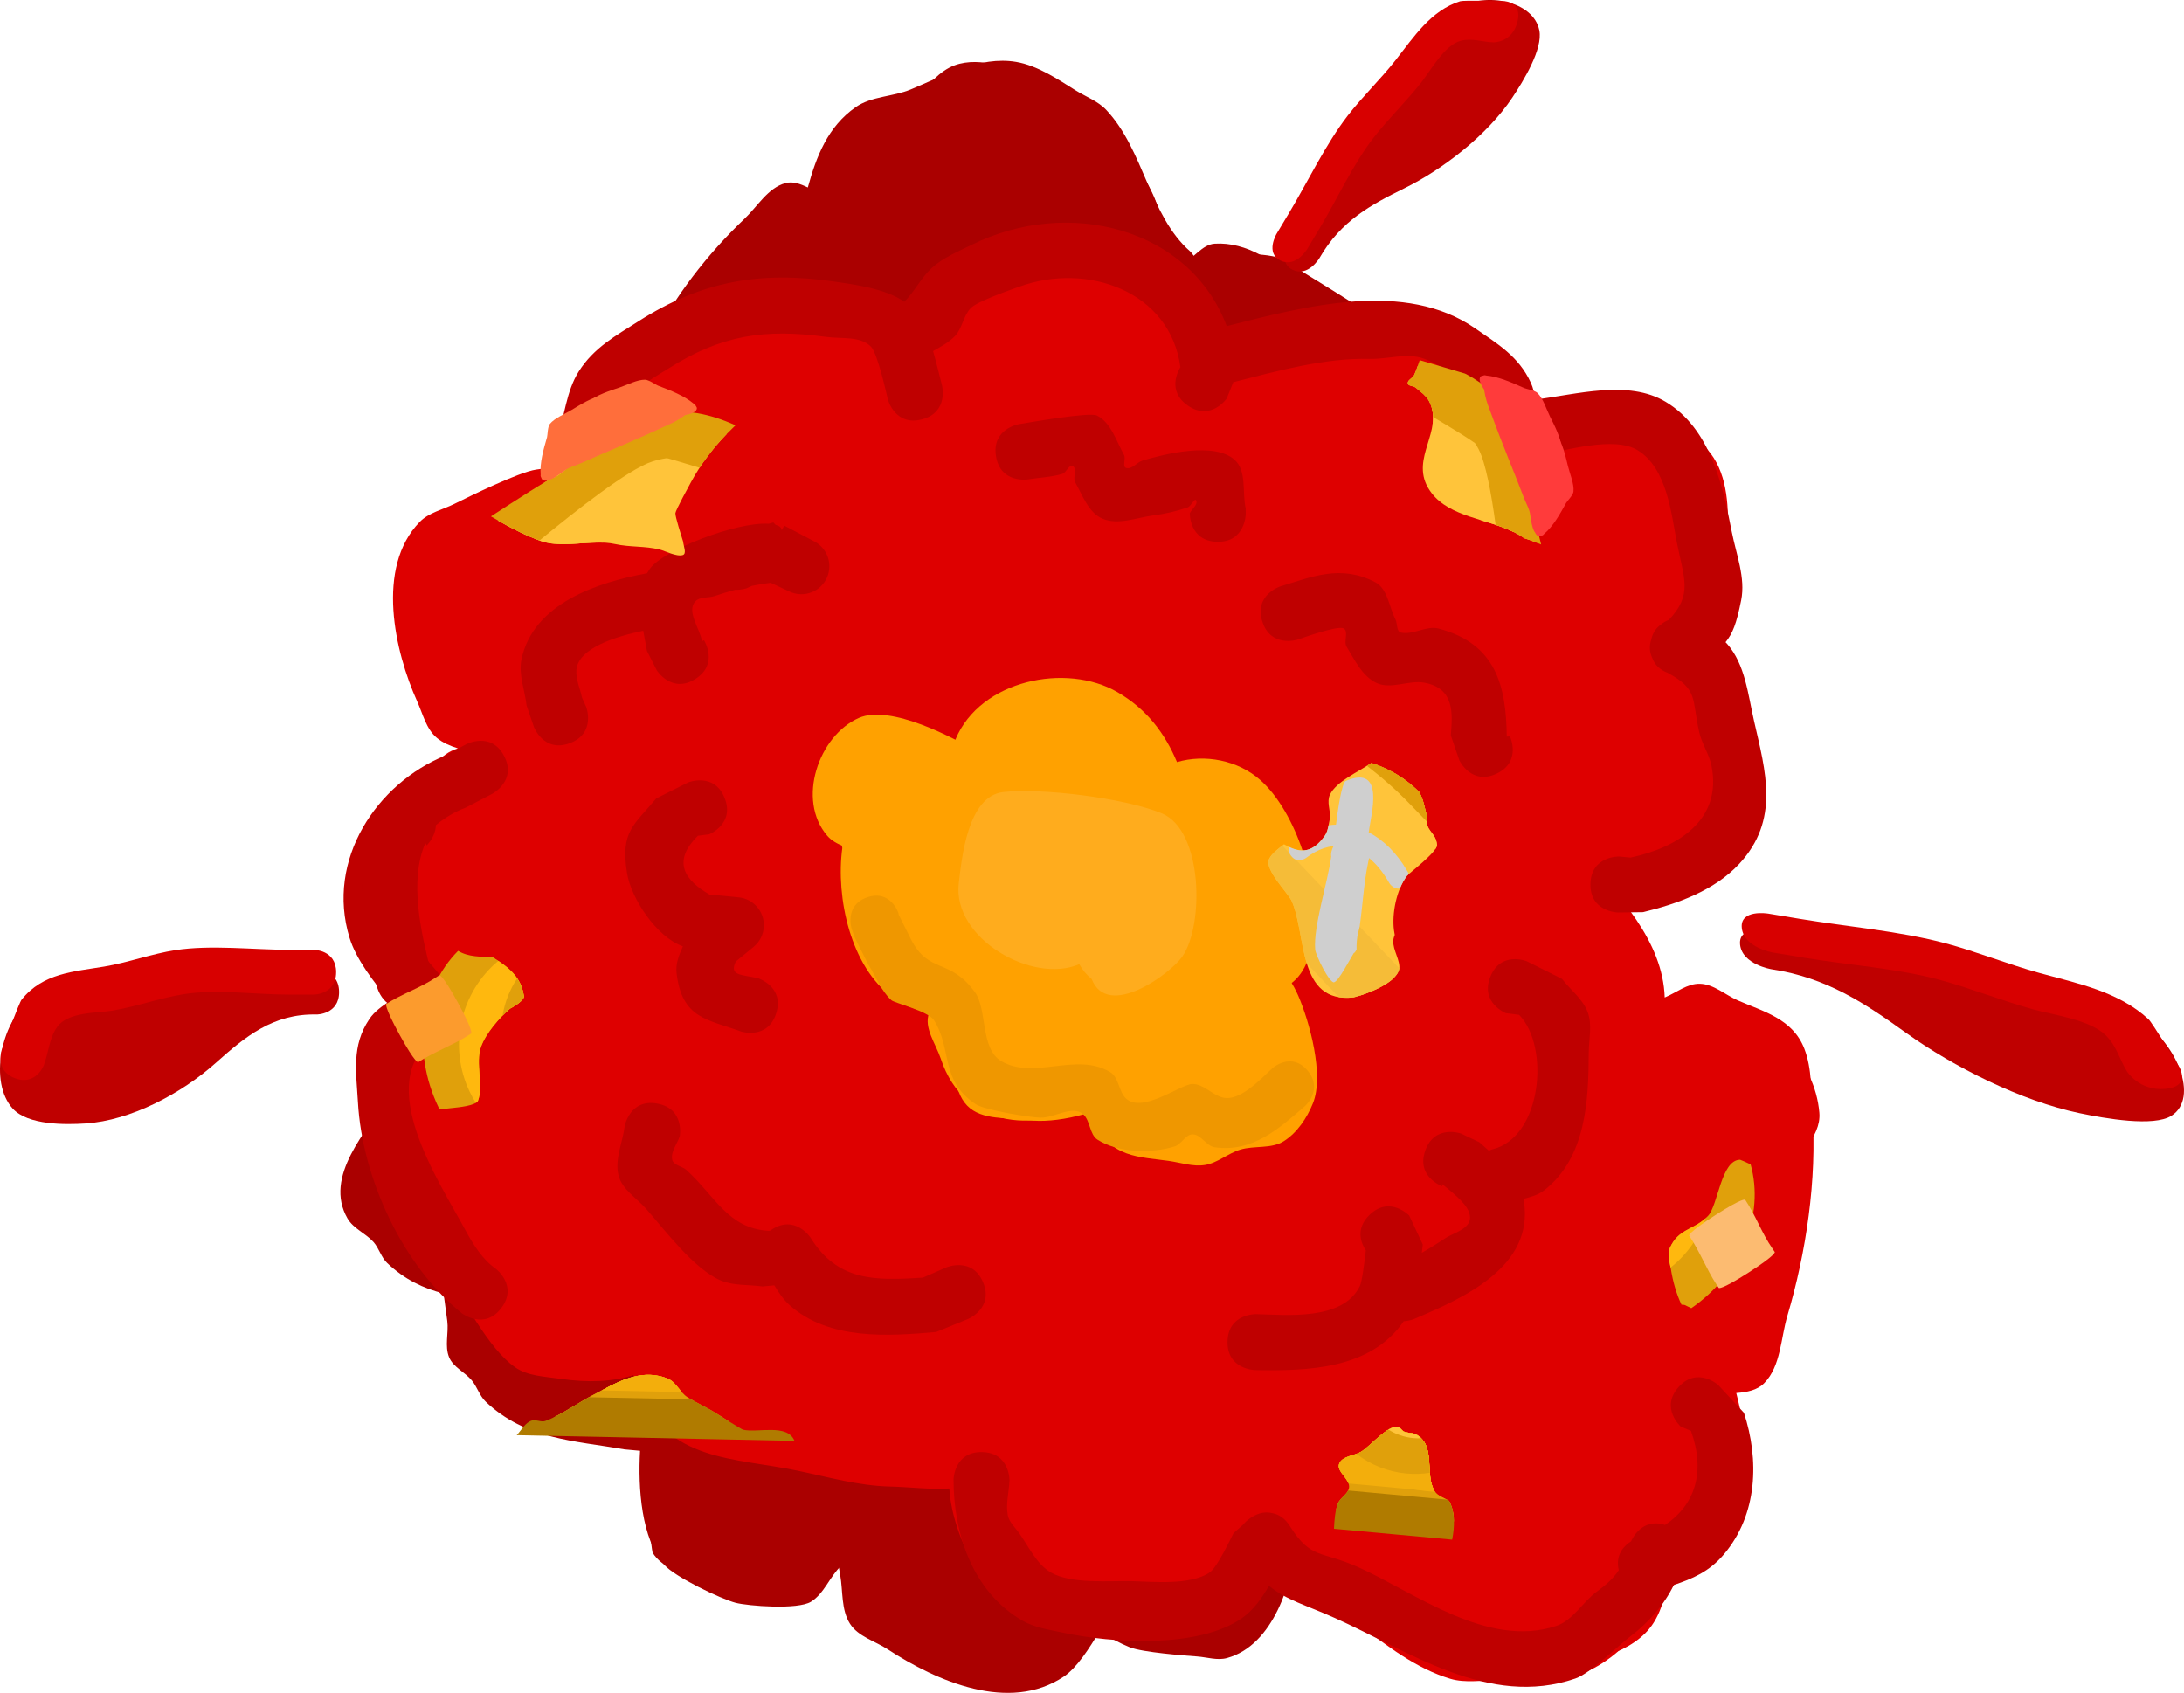 <svg version="1.1" xmlns="http://www.w3.org/2000/svg" xmlns:xlink="http://www.w3.org/1999/xlink" width="271.043" height="210.093" viewBox="0,0,271.043,210.093"><g transform="translate(-104.494,-69.38)"><g data-paper-data="{&quot;isPaintingLayer&quot;:true}" fill-rule="nonzero" stroke-linecap="butt" stroke-linejoin="miter" stroke-miterlimit="10" stroke-dasharray="" stroke-dashoffset="0" style="mix-blend-mode: normal"><g data-paper-data="{&quot;index&quot;:null}" fill="#aa0000" stroke="none" stroke-width="0.5"><path d="M293.798,149.373c2.357,0.952 6.402,2.244 8.083,4.387c1.289,1.643 2.126,3.663 2.614,5.687c0.988,4.099 -0.251,5.038 -1.013,8.552c-1.067,4.924 -1.549,10.592 -5.528,14.286c-2.475,2.298 -5.308,3.452 -8.358,3.502c0.162,1.062 0.088,2.382 0.144,4.33c0.04,1.371 0.397,2.809 -0.006,4.111c-2.465,7.967 -9.032,9.595 -15.949,10.844c2.334,1.582 4.648,3.836 5.212,6.068c1.355,5.367 -3.663,11.954 -8.466,13.374c-0.284,0.084 -6.252,-0.473 -7.536,-0.59c-1.707,-0.278 -4.283,-0.514 -6.265,-1.348c-0.051,0.277 -0.125,0.55 -0.226,0.819c-3.024,8.038 -16.22,7.244 -21.715,2.761c-0.89,-0.726 -1.288,-1.915 -2.06,-2.767c-0.862,-0.953 -2.122,-1.547 -2.822,-2.625c-0.582,-0.896 -0.39,-2.126 -0.882,-3.074c-0.649,-1.251 -2.169,-2.053 -2.488,-3.422c-0.021,-0.092 -0.038,-0.184 -0.051,-0.276c-1.288,0.563 -2.607,0.382 -3.554,0.093c-0.462,1.265 -1.822,3.227 -2.415,3.582c-2.875,1.721 -10.069,2.087 -13.334,0.749c-2.023,-0.829 -4.498,-1.498 -5.642,-3.372c-0.099,-0.162 -1.131,-9.159 -1.318,-11.081c-0.115,-1.187 0.54,-2.716 -0.308,-3.564c-0.566,-0.566 -1.533,-0.429 -2.313,-0.581c-1.927,-0.375 -3.756,-1.187 -5.676,-1.599c-1.173,-0.252 -2.436,0.148 -3.583,-0.209c-1.71,-0.531 -5.881,-3.568 -7.276,-4.528c-1.791,-3.434 -7.153,-10.412 -5.415,-14.695c-0.34,-0.145 -0.653,-0.425 -0.974,-0.615c-2.254,-1.334 -5.688,-1.112 -7.112,-3.318c-3.502,-5.423 -1.219,-13.207 2.63,-17.237c1.738,-1.82 3.716,-1.832 4.714,-4.332c0.619,-1.551 1.178,-3.146 1.478,-4.795c0.299,-1.637 -0.458,-3.664 0.559,-4.967c4.126,-5.283 10.737,-3.713 16.283,-2.588c0.056,-0.805 0.295,-1.606 0.734,-2.34l0.725,-1.213c-0.223,-0.899 -0.37,-1.811 -0.458,-2.732l-0.393,0.182l-1.207,-2.553c-0.777,-1.584 -0.769,-3.505 0.189,-5.107c0.261,-0.437 0.576,-0.821 0.931,-1.15c-2.428,-0.196 -5.036,-0.639 -5.674,-1.146c-3.877,-3.082 -5.405,-8.716 -3.335,-13.214c0.993,-2.157 4.081,-2.431 5.904,-3.939c1.135,-0.939 1.314,-2.651 2.074,-3.917c2.717,-4.527 5.353,-8.246 10.953,-8.78c1.255,-2.195 2.333,-4.376 4.425,-5.99c0.97,-0.749 2.344,-0.812 3.364,-1.49c1.025,-0.682 1.603,-1.951 2.688,-2.534c0.638,-0.342 1.328,-0.617 2.053,-0.838c0.65,-0.945 1.35,-1.846 2.108,-2.693c1.366,-1.524 2.735,-3.284 4.656,-3.997c3.176,-1.178 7.504,0.403 10.202,2.077c2.29,1.421 4.219,3.435 5.8,5.77c4.726,2.038 8.471,5.704 9.806,11.834c0.179,0.82 0.253,3.106 0.207,5.189c0.738,-0.059 1.527,0.02 2.199,-0.256c1.47,-0.603 2.475,-2.376 4.069,-2.475c7.729,-0.481 15.618,9.651 15.958,16.722c0.152,3.152 -0.464,5.452 -1.633,7.601c-0.244,0.744 -0.513,1.482 -0.79,2.212c6.261,-1.116 13.77,3.354 16.926,8.9c3.804,1.931 6.412,5.414 5.716,10.858c-0.181,1.419 -1.384,2.442 -2.293,3.581c1.506,-0.213 3.131,0.01 4.659,-0.125zM248.224,187.193c-0.21,-0.013 -0.421,-0.039 -0.63,-0.077c0.196,0.136 0.363,0.202 0.49,0.148c0.042,-0.017 0.088,-0.041 0.14,-0.071z"/><path d="M203.159,156.41l-1.098,-0.674c-0.26,-0.16 -6.867,-4.16 -7.241,-4.607c-1.292,-1.549 -1.951,-4.75 -2.451,-6.731c-1.287,-5.101 -2.71,-11.057 -0.233,-15.757c-1.2,-0.168 -2.527,0.06 -3.553,-0.576c-1.127,-0.699 -1.574,-2.143 -2.361,-3.215c-1.568,-2.137 -3.678,-4.152 -3.236,-7.186c0.297,-2.041 1.455,-3.849 2.345,-5.698c2.727,-5.665 7.046,-11.154 11.559,-15.436c1.627,-1.543 2.899,-3.829 5.068,-4.423c0.931,-0.255 1.86,0.086 2.789,0.539c1.055,-3.828 2.464,-7.545 5.946,-9.975c1.954,-1.363 4.616,-1.275 6.82,-2.19c3.916,-1.626 8.577,-4.195 13.096,-3.42c2.633,0.452 5.144,2.138 7.374,3.533c1.272,0.796 2.765,1.325 3.795,2.42c4.707,4.998 5.347,13.109 10.399,17.548c0,0 0.806,0.744 0.924,1.79c3.235,-1.146 6.68,-1.878 9.935,-1.033c1.265,0.328 2.277,1.307 3.404,1.979c0.806,0.48 6.309,3.876 6.527,4.093c3.691,3.658 3.452,11.26 1.335,15.572c1.688,0.864 3.266,2.082 4.828,3.048c2.543,1.572 4.656,3.768 6.881,5.771c4.675,4.21 10.241,6.972 9.479,14.321c-0.054,0.517 -0.196,1.013 -0.374,1.5c2.009,0.468 4.06,1.518 6.239,3.263c1.158,0.927 2.546,1.778 3.178,3.12c1.381,2.932 1.01,7.984 1.375,11.118c0.222,1.909 1.054,3.771 0.983,5.686c-0.177,4.839 -3.366,8.96 -5.797,12.842c-1.079,1.723 -1.666,3.928 -3.303,5.127c-1.096,0.802 -2.229,1.232 -3.383,1.428c-0.224,3.374 -2.099,6.871 -3.648,9.473c-0.442,0.742 -3.458,5.856 -3.84,6.128c-1.544,1.098 -3.448,1.77 -5.341,1.968c-0.437,0.046 -0.87,-0.001 -1.301,-0.095c0.516,0.57 0.979,1.169 1.246,1.879c0.468,1.246 0.034,2.654 -0.085,3.971c-0.466,5.127 -2.806,13.023 -8.616,14.62c-1.184,0.325 -2.466,-0.106 -3.697,-0.197c-1.562,-0.115 -6.781,-0.504 -8.378,-1.146c-1.231,-0.494 -2.492,-1.197 -3.749,-1.98c-1.252,2.119 -2.827,4.554 -4.421,5.62c-6.779,4.534 -15.783,0.579 -21.851,-3.379c-1.579,-1.03 -3.668,-1.579 -4.684,-3.171c-1.115,-1.746 -0.861,-4.039 -1.218,-6.072c-0.784,-4.464 -1.41,-6.772 -0.03,-11.07l1.2,-2.109c0,0 1.358,-2.272 3.645,-0.867c2.286,1.405 0.928,3.677 0.928,3.677l-0.756,1.164c-1.299,3.199 -0.151,4.887 0.273,8.509c0.15,1.279 -0.326,2.748 0.358,3.846c0.597,0.959 2.02,0.998 3.001,1.55c4.185,2.356 11.211,6.918 16.066,3.505c0.789,-0.555 2.049,-2.525 3.023,-4.167c-0.535,-0.355 -1.061,-0.697 -1.575,-1.012l-1.647,-1.012c0,0 -2.286,-1.405 -0.928,-3.677c1.358,-2.272 3.645,-0.867 3.645,-0.867l1.647,1.012c1.101,0.676 2.213,1.396 3.344,2.104c0.161,0.066 0.327,0.151 0.499,0.257c0.18,0.111 0.337,0.227 0.475,0.346c4.132,2.524 8.529,4.697 13.518,3.938c1.245,-0.189 2.025,-2.404 2.403,-3.04c1.249,-2.103 1.894,-4.578 2.234,-7.017c0.082,-0.586 0.581,-1.202 0.328,-1.742c-0.46,-0.98 -1.575,-1.499 -2.247,-2.349c-0.894,-1.13 -1.67,-2.058 -2.496,-2.893c-1.635,-0.447 -3.201,-1.127 -5.19,-2.338l-2.196,-1.349c0,0 -2.286,-1.405 -0.928,-3.677c1.358,-2.272 3.645,-0.867 3.645,-0.867l0.734,0.451c1.261,-0.717 2.663,0.144 2.663,0.144c1.493,0.922 2.757,1.827 3.903,2.821c0.909,0.145 1.946,0.242 3.355,0.43c2.26,0.302 3.73,1.865 5.786,0.127c1.392,-1.177 1.742,-3.216 2.683,-4.782c0.563,-0.938 2.8,-4.456 3.085,-6.874c-0.876,-0.143 -1.751,-0.304 -2.619,-0.427c0,0 -2.637,-0.396 -2.289,-3.038c0.064,-0.483 0.204,-0.865 0.391,-1.166c-0.052,-0.386 -0.014,-0.832 0.167,-1.343c0.884,-2.503 3.392,-1.572 3.392,-1.572c1.339,0.58 3.009,0.677 4.018,1.739c0.244,0.257 0.464,0.52 0.661,0.79c0.666,-0.058 1.239,-0.218 1.612,-0.536c1.032,-0.88 1.248,-2.417 1.915,-3.601c1.73,-3.072 5.04,-6.541 5.054,-10.327c0.006,-1.643 -0.749,-3.219 -0.95,-4.853c-0.076,-0.619 -0.292,-8.013 -0.766,-9.189c-0.246,-0.61 -3.818,-2.678 -4.02,-2.786c-4.01,-2.149 -5.866,-0.919 -9.518,1.394l-0.13,0.769c0,0 -1.358,2.272 -3.645,0.867c-2.286,-1.405 -0.928,-3.677 -0.928,-3.677l1.827,-2.504c2.033,-1.266 3.959,-2.208 5.848,-2.733c0.317,-0.793 0.79,-1.544 0.911,-2.392c0.679,-4.773 -4.879,-7.112 -7.706,-9.661c-3.236,-2.917 -5.236,-4.595 -8.832,-6.864c-0.903,-0.57 -2.317,-1.984 -3.678,-1.595c-2.732,0.781 -4.04,3.389 -5.359,5.617l-0.978,1.637c0,0 -1.358,2.272 -3.645,0.867c-2.286,-1.405 -0.928,-3.677 -0.928,-3.677l0.978,-1.636c1.747,-2.897 3.583,-5.813 6.635,-7.298c0.319,-0.725 0.899,-1.162 0.899,-1.162c0.694,-0.449 1.711,-0.604 2.083,-1.346c0.874,-1.744 1.504,-7.563 -0.403,-9.108c-1.623,-1.315 -5.616,-4.148 -7.635,-4.72c-1.536,-0.435 -3.547,0.26 -4.994,0.61c-3.952,0.957 -8.551,1.877 -11.139,4.995l-0.342,0.673c0,0 -1.358,2.272 -3.645,0.867c-2.286,-1.405 -0.928,-3.677 -0.928,-3.677l0.963,-1.509c0.927,-0.959 1.657,-2.159 2.78,-2.878c0.852,-0.545 2.009,-0.383 2.94,-0.782c0.368,-0.158 0.744,-0.321 1.128,-0.488c-4.929,-4.897 -5.628,-12.448 -10.346,-17.494c-0.737,-0.789 -1.868,-1.073 -2.792,-1.627c-1.372,-0.823 -3.726,-2.5 -5.356,-2.795c-3.402,-0.616 -7.424,1.896 -10.309,3.087c-1.954,0.807 -4.344,0.621 -6.084,1.817c-1.774,1.219 -2.811,4.09 -4.053,5.826l1.622,0.893c0,0 1.976,1.823 0.195,3.775c-1.249,1.369 -2.593,0.882 -3.285,0.468c-1.132,1.161 -2.829,0.468 -2.829,0.468c-0.701,-0.443 -1.336,-1.609 -2.103,-1.328c-1.182,0.433 -1.515,2.013 -2.347,2.956c-1.126,1.276 -2.419,2.399 -3.523,3.694c-3.194,3.748 -7.558,9.292 -8.905,14.189c-0.377,1.372 1.51,2.452 2.286,3.665c0.327,0.511 0.208,1.354 0.726,1.665c0.541,0.325 1.25,-0.195 1.87,-0.107c1.615,0.231 3.204,0.627 4.797,0.995c0.14,-0.031 0.277,-0.065 0.412,-0.105c0,0 1.547,-0.368 2.549,0.675l0.822,0.068c0,0 2.653,0.24 2.46,2.9c-0.193,2.66 -2.845,2.42 -2.845,2.42l-1.644,-0.158c-0.504,-0.088 -1.006,-0.184 -1.508,-0.285c-3.909,1.979 -1.554,9.818 -0.689,13.247c0.08,0.317 0.954,4.117 1.32,4.536c1.514,1.731 3.979,2.285 5.934,3.486l1.098,0.674c0,0 2.286,1.405 0.928,3.677c-1.358,2.272 -3.645,0.867 -3.645,0.867z"/><path d="M202.933,197.79l0.708,-0.593c0,0 2.11,-1.588 3.729,0.56c1.618,2.148 -0.492,3.736 -0.492,3.736l-2.006,1.214c0.205,2.739 0.329,8.518 2.138,10.429c0.595,0.629 5.825,2.899 6.066,2.962c1.172,0.309 2.406,0.231 3.611,0.303c0.641,0.038 1.426,0.424 1.925,0.028c1.163,-0.923 1.541,-2.584 2.602,-3.621c1.239,-1.212 2.81,-2.029 4.215,-3.043c0,0 2.149,-1.535 3.716,0.651c1.566,2.186 -0.583,3.721 -0.583,3.721c-1.215,0.857 -2.568,1.546 -3.645,2.571c-1.395,1.328 -2.076,3.418 -3.714,4.432c-1.645,1.018 -7.812,0.533 -9.357,0.133c-1.789,-0.463 -7.526,-3.196 -8.859,-4.715c-2.838,-3.232 -3.266,-9.506 -2.998,-14.151l-1.929,-0.176c-6.205,-1.087 -12.269,-1.212 -17.226,-5.917c-0.761,-0.722 -1.055,-1.825 -1.723,-2.635c-0.854,-1.036 -2.307,-1.637 -2.819,-2.877c-0.576,-1.394 -0.04,-3.005 -0.227,-4.496c-0.143,-1.139 -0.318,-2.278 -0.458,-3.419c-2.504,-0.636 -4.831,-1.724 -7.001,-3.782c-0.751,-0.712 -1.006,-1.829 -1.695,-2.602c-0.964,-1.082 -2.496,-1.663 -3.223,-2.918c-3.037,-5.243 2.449,-10.909 5.063,-15.069c1.119,-1.781 1.802,-3.959 3.411,-5.307c0.179,-0.15 0.373,-0.274 0.577,-0.378c-0.136,-1.498 0.773,-3.001 1.319,-4.421c1.4,-3.639 5.392,-9.578 8.875,-11.068c1.386,-0.593 3.019,0.332 4.529,0.499c2.739,0.303 5.362,1.575 7.747,2.994c0,0 2.286,1.405 0.928,3.677c-1.358,2.272 -3.645,0.867 -3.645,0.867c-1.708,-1.092 -3.652,-1.884 -5.635,-2.242c-0.775,-0.14 -1.554,-1.012 -2.265,-0.691c-1.398,0.63 -3.486,4.606 -4.207,5.815c-0.498,0.835 -0.983,1.679 -1.508,2.497c-0.268,0.417 -0.995,0.737 -0.932,1.198c0.453,0.103 0.941,0.33 1.325,0.8c0.116,0.047 0.223,0.102 0.315,0.172c0.867,0.671 1.612,1.488 2.419,2.232l1.774,1.029c0,0 2.286,1.405 0.928,3.677c-1.358,2.272 -3.645,0.867 -3.645,0.867l-2.618,-1.668c-0.371,-0.343 -1.167,-1.06 -2.048,-1.883c-0.397,0.023 -0.765,0.104 -1.047,0.362c-1.783,1.625 -2.306,4.254 -3.546,6.329c-1.241,2.075 -3.027,3.853 -3.894,6.115c-0.505,1.317 2.039,2.006 3.003,3.063c0.6,0.657 0.757,1.654 1.392,2.278c1.193,1.171 2.488,1.853 3.859,2.275c0.392,-0.38 0.977,-0.659 1.848,-0.648c1.323,0.018 1.991,0.688 2.328,1.356c0.493,0.045 0.992,0.086 1.496,0.132l0.902,-0.356c0,0 2.577,-0.613 3.233,1.986c0.656,2.6 -1.921,3.213 -1.921,3.213l-2.599,0.477c-0.117,-0.011 -0.233,-0.021 -0.349,-0.032c0.097,0.662 0.188,1.325 0.244,1.99c0.084,0.995 -0.566,2.051 -0.195,2.982c0.317,0.794 1.451,0.944 2.018,1.587c0.58,0.656 0.739,1.632 1.364,2.245c3.85,3.773 9.267,3.545 14.136,4.398l2.738,0.246c0,0 0.833,0.075 1.531,0.609z"/></g><g data-paper-data="{&quot;index&quot;:null}" fill="#aa0000" stroke="none" stroke-width="0.5"><path d="M277.738,196.397c2.357,0.952 6.402,2.244 8.083,4.387c1.289,1.643 2.126,3.663 2.614,5.687c0.988,4.099 -0.251,5.039 -1.013,8.552c-1.067,4.924 -1.549,10.592 -5.528,14.286c-2.475,2.298 -5.308,3.452 -8.358,3.502c0.162,1.062 0.088,2.382 0.144,4.33c0.04,1.371 0.397,2.809 -0.006,4.111c-2.465,7.967 -9.032,9.595 -15.949,10.844c2.334,1.582 4.648,3.836 5.212,6.068c1.355,5.367 -3.663,11.954 -8.466,13.374c-0.284,0.084 -6.252,-0.473 -7.536,-0.59c-1.707,-0.278 -4.283,-0.514 -6.265,-1.348c-0.051,0.277 -0.125,0.55 -0.226,0.819c-3.024,8.038 -16.22,7.244 -21.715,2.761c-0.89,-0.726 -1.288,-1.915 -2.06,-2.767c-0.862,-0.953 -2.122,-1.547 -2.822,-2.625c-0.582,-0.896 -0.39,-2.126 -0.882,-3.074c-0.649,-1.251 -2.169,-2.053 -2.488,-3.422c-0.021,-0.092 -0.038,-0.184 -0.051,-0.276c-1.288,0.563 -2.607,0.382 -3.554,0.093c-0.462,1.265 -1.822,3.227 -2.415,3.582c-2.875,1.721 -10.069,2.087 -13.334,0.749c-2.023,-0.829 -4.498,-1.498 -5.642,-3.372c-0.099,-0.162 -1.131,-9.159 -1.318,-11.081c-0.115,-1.187 0.54,-2.716 -0.308,-3.564c-0.566,-0.566 -1.533,-0.429 -2.313,-0.581c-1.927,-0.375 -3.756,-1.187 -5.676,-1.599c-1.173,-0.252 -2.436,0.148 -3.583,-0.209c-1.71,-0.531 -5.881,-3.568 -7.276,-4.528c-1.791,-3.434 -7.153,-10.412 -5.415,-14.695c-0.34,-0.145 -0.653,-0.425 -0.974,-0.615c-2.254,-1.334 -5.688,-1.112 -7.112,-3.318c-3.502,-5.423 -1.219,-13.207 2.63,-17.237c1.738,-1.82 3.716,-1.832 4.714,-4.332c0.619,-1.551 1.178,-3.146 1.478,-4.795c0.299,-1.637 -0.458,-3.664 0.559,-4.967c4.126,-5.283 10.737,-3.713 16.283,-2.588c0.056,-0.805 0.295,-1.606 0.734,-2.34l0.725,-1.213c-0.223,-0.899 -0.37,-1.811 -0.458,-2.732l-0.393,0.182l-1.207,-2.553c-0.777,-1.584 -0.769,-3.505 0.189,-5.107c0.261,-0.437 0.576,-0.821 0.931,-1.15c-2.428,-0.196 -5.036,-0.639 -5.674,-1.146c-3.877,-3.082 -5.405,-8.716 -3.335,-13.214c0.993,-2.157 4.081,-2.431 5.904,-3.939c1.135,-0.939 1.314,-2.651 2.074,-3.917c2.717,-4.527 5.353,-8.246 10.953,-8.78c1.255,-2.195 2.333,-4.376 4.425,-5.99c0.97,-0.749 2.344,-0.812 3.364,-1.49c1.025,-0.682 1.603,-1.951 2.688,-2.534c0.638,-0.342 1.328,-0.617 2.053,-0.838c0.65,-0.945 1.35,-1.846 2.108,-2.693c1.366,-1.524 2.735,-3.284 4.656,-3.997c3.176,-1.178 7.504,0.403 10.202,2.077c2.29,1.421 4.219,3.435 5.8,5.77c4.726,2.038 8.471,5.704 9.806,11.834c0.179,0.82 0.253,3.106 0.207,5.189c0.738,-0.059 1.527,0.02 2.199,-0.256c1.47,-0.603 2.475,-2.376 4.069,-2.475c7.729,-0.481 15.618,9.651 15.958,16.722c0.152,3.152 -0.464,5.452 -1.633,7.601c-0.244,0.744 -0.513,1.482 -0.79,2.212c6.261,-1.116 13.77,3.354 16.926,8.9c3.804,1.931 6.412,5.414 5.716,10.858c-0.181,1.419 -1.384,2.442 -2.293,3.581c1.506,-0.213 3.131,0.01 4.659,-0.124zM232.163,234.217c-0.21,-0.013 -0.421,-0.039 -0.63,-0.077c0.196,0.136 0.363,0.202 0.49,0.148c0.042,-0.017 0.088,-0.041 0.14,-0.071z"/><path d="M187.099,203.433l-1.098,-0.674c-0.26,-0.16 -6.867,-4.16 -7.241,-4.607c-1.292,-1.549 -1.951,-4.75 -2.451,-6.731c-1.287,-5.101 -2.71,-11.057 -0.233,-15.757c-1.2,-0.168 -2.527,0.06 -3.553,-0.576c-1.127,-0.699 -1.574,-2.143 -2.361,-3.215c-1.568,-2.137 -3.678,-4.152 -3.236,-7.186c0.297,-2.041 1.455,-3.849 2.345,-5.698c2.727,-5.665 7.046,-11.154 11.559,-15.436c1.627,-1.543 2.899,-3.829 5.068,-4.423c0.931,-0.255 1.86,0.086 2.789,0.539c1.055,-3.828 2.464,-7.545 5.946,-9.975c1.954,-1.363 4.616,-1.275 6.82,-2.19c3.916,-1.626 8.577,-4.195 13.096,-3.42c2.633,0.452 5.144,2.138 7.374,3.533c1.272,0.796 2.765,1.325 3.795,2.42c4.707,4.998 5.347,13.109 10.399,17.548c0,0 0.806,0.744 0.924,1.79c3.235,-1.146 6.68,-1.878 9.935,-1.033c1.265,0.328 2.277,1.307 3.404,1.979c0.806,0.48 6.309,3.876 6.527,4.093c3.691,3.658 3.452,11.26 1.335,15.572c1.688,0.864 3.266,2.082 4.828,3.048c2.543,1.572 4.656,3.768 6.881,5.771c4.675,4.21 10.241,6.972 9.479,14.321c-0.054,0.517 -0.196,1.013 -0.374,1.5c2.009,0.468 4.06,1.518 6.239,3.263c1.158,0.927 2.546,1.778 3.178,3.12c1.381,2.932 1.01,7.984 1.375,11.118c0.222,1.909 1.054,3.771 0.983,5.686c-0.177,4.839 -3.366,8.96 -5.797,12.842c-1.079,1.723 -1.666,3.928 -3.303,5.127c-1.096,0.802 -2.229,1.232 -3.383,1.428c-0.224,3.374 -2.099,6.871 -3.648,9.473c-0.442,0.742 -3.458,5.856 -3.84,6.128c-1.544,1.098 -3.448,1.77 -5.341,1.968c-0.437,0.046 -0.87,-0.001 -1.301,-0.095c0.516,0.57 0.979,1.169 1.246,1.879c0.468,1.246 0.034,2.654 -0.085,3.971c-0.466,5.127 -2.806,13.023 -8.616,14.62c-1.184,0.325 -2.466,-0.106 -3.697,-0.197c-1.562,-0.115 -6.781,-0.504 -8.378,-1.146c-1.231,-0.494 -2.492,-1.197 -3.749,-1.98c-1.252,2.119 -2.827,4.554 -4.421,5.62c-6.779,4.534 -15.783,0.579 -21.851,-3.379c-1.579,-1.03 -3.668,-1.579 -4.684,-3.171c-1.115,-1.746 -0.861,-4.039 -1.218,-6.072c-0.784,-4.464 -1.41,-6.772 -0.03,-11.07l1.2,-2.109c0,0 1.358,-2.272 3.645,-0.867c2.286,1.405 0.928,3.677 0.928,3.677l-0.756,1.164c-1.299,3.199 -0.151,4.887 0.273,8.509c0.15,1.279 -0.326,2.748 0.358,3.846c0.597,0.959 2.02,0.998 3.001,1.55c4.185,2.356 11.211,6.918 16.066,3.505c0.789,-0.555 2.049,-2.525 3.023,-4.167c-0.535,-0.355 -1.061,-0.697 -1.575,-1.012l-1.647,-1.012c0,0 -2.286,-1.405 -0.928,-3.677c1.358,-2.272 3.645,-0.867 3.645,-0.867l1.647,1.012c1.101,0.676 2.213,1.396 3.344,2.104c0.161,0.066 0.327,0.151 0.499,0.257c0.18,0.111 0.337,0.227 0.475,0.346c4.132,2.524 8.529,4.697 13.518,3.938c1.245,-0.189 2.025,-2.404 2.403,-3.04c1.249,-2.103 1.894,-4.578 2.234,-7.017c0.082,-0.586 0.581,-1.202 0.328,-1.742c-0.46,-0.98 -1.575,-1.499 -2.247,-2.349c-0.894,-1.13 -1.67,-2.058 -2.496,-2.893c-1.635,-0.447 -3.201,-1.127 -5.19,-2.338l-2.196,-1.349c0,0 -2.286,-1.405 -0.928,-3.677c1.358,-2.272 3.645,-0.867 3.645,-0.867l0.734,0.451c1.261,-0.717 2.663,0.144 2.663,0.144c1.493,0.922 2.757,1.827 3.903,2.821c0.909,0.145 1.946,0.242 3.355,0.43c2.26,0.302 3.73,1.865 5.786,0.127c1.392,-1.177 1.742,-3.216 2.683,-4.782c0.563,-0.938 2.8,-4.456 3.085,-6.874c-0.876,-0.143 -1.751,-0.304 -2.619,-0.427c0,0 -2.637,-0.396 -2.289,-3.038c0.064,-0.483 0.204,-0.865 0.391,-1.166c-0.052,-0.386 -0.013,-0.832 0.167,-1.343c0.884,-2.503 3.392,-1.572 3.392,-1.572c1.339,0.58 3.009,0.677 4.018,1.739c0.244,0.257 0.464,0.52 0.661,0.79c0.666,-0.058 1.239,-0.218 1.612,-0.536c1.032,-0.88 1.248,-2.417 1.915,-3.601c1.73,-3.072 5.04,-6.541 5.054,-10.327c0.006,-1.643 -0.749,-3.219 -0.95,-4.853c-0.076,-0.619 -0.292,-8.013 -0.766,-9.189c-0.246,-0.61 -3.818,-2.678 -4.02,-2.786c-4.01,-2.149 -5.866,-0.919 -9.518,1.394l-0.13,0.769c0,0 -1.358,2.272 -3.645,0.867c-2.286,-1.405 -0.928,-3.677 -0.928,-3.677l1.827,-2.504c2.033,-1.266 3.959,-2.208 5.848,-2.733c0.317,-0.793 0.79,-1.544 0.911,-2.392c0.679,-4.773 -4.879,-7.112 -7.706,-9.661c-3.236,-2.917 -5.236,-4.595 -8.832,-6.864c-0.903,-0.57 -2.317,-1.984 -3.678,-1.595c-2.732,0.781 -4.04,3.389 -5.359,5.617l-0.978,1.637c0,0 -1.358,2.272 -3.645,0.867c-2.286,-1.405 -0.928,-3.677 -0.928,-3.677l0.978,-1.636c1.747,-2.897 3.583,-5.813 6.635,-7.298c0.319,-0.725 0.899,-1.162 0.899,-1.162c0.694,-0.449 1.711,-0.604 2.083,-1.346c0.874,-1.744 1.504,-7.563 -0.403,-9.108c-1.623,-1.315 -5.616,-4.148 -7.635,-4.72c-1.536,-0.435 -3.547,0.26 -4.994,0.61c-3.952,0.957 -8.551,1.877 -11.139,4.995l-0.342,0.673c0,0 -1.358,2.272 -3.645,0.867c-2.286,-1.405 -0.928,-3.677 -0.928,-3.677l0.963,-1.509c0.927,-0.959 1.657,-2.159 2.78,-2.878c0.852,-0.545 2.009,-0.383 2.94,-0.782c0.368,-0.158 0.744,-0.321 1.128,-0.488c-4.929,-4.897 -5.628,-12.448 -10.346,-17.494c-0.737,-0.789 -1.868,-1.073 -2.792,-1.627c-1.372,-0.823 -3.726,-2.5 -5.356,-2.795c-3.402,-0.616 -7.424,1.896 -10.309,3.087c-1.954,0.807 -4.344,0.621 -6.084,1.817c-1.774,1.219 -2.811,4.09 -4.053,5.826l1.622,0.893c0,0 1.976,1.823 0.195,3.775c-1.249,1.369 -2.593,0.882 -3.285,0.468c-1.132,1.161 -2.829,0.468 -2.829,0.468c-0.701,-0.443 -1.336,-1.609 -2.103,-1.328c-1.182,0.433 -1.515,2.013 -2.347,2.956c-1.126,1.276 -2.419,2.399 -3.523,3.694c-3.194,3.748 -7.558,9.292 -8.905,14.189c-0.377,1.372 1.51,2.452 2.286,3.665c0.327,0.511 0.208,1.354 0.726,1.665c0.541,0.325 1.25,-0.195 1.87,-0.107c1.615,0.231 3.204,0.627 4.797,0.995c0.14,-0.031 0.277,-0.065 0.412,-0.105c0,0 1.547,-0.368 2.549,0.675l0.822,0.068c0,0 2.653,0.24 2.46,2.9c-0.193,2.66 -2.845,2.42 -2.845,2.42l-1.644,-0.158c-0.504,-0.088 -1.006,-0.184 -1.508,-0.285c-3.909,1.979 -1.554,9.818 -0.689,13.247c0.08,0.317 0.954,4.117 1.32,4.536c1.514,1.731 3.979,2.285 5.934,3.486l1.098,0.674c0,0 2.286,1.405 0.928,3.677c-1.358,2.272 -3.645,0.867 -3.645,0.867z"/><path d="M186.873,244.814l0.708,-0.593c0,0 2.11,-1.588 3.729,0.56c1.618,2.148 -0.492,3.736 -0.492,3.736l-2.006,1.214c0.205,2.739 0.329,8.518 2.138,10.429c0.595,0.629 5.825,2.899 6.066,2.962c1.172,0.309 2.406,0.231 3.611,0.303c0.641,0.038 1.426,0.424 1.925,0.028c1.163,-0.923 1.541,-2.584 2.602,-3.621c1.239,-1.212 2.81,-2.029 4.215,-3.043c0,0 2.149,-1.535 3.716,0.651c1.566,2.186 -0.583,3.721 -0.583,3.721c-1.215,0.857 -2.568,1.546 -3.645,2.571c-1.395,1.328 -2.076,3.418 -3.714,4.432c-1.645,1.018 -7.812,0.533 -9.357,0.133c-1.789,-0.463 -7.526,-3.196 -8.859,-4.715c-2.838,-3.232 -3.266,-9.506 -2.998,-14.151l-1.929,-0.176c-6.205,-1.087 -12.269,-1.212 -17.226,-5.917c-0.761,-0.722 -1.055,-1.825 -1.723,-2.635c-0.854,-1.036 -2.307,-1.637 -2.819,-2.877c-0.576,-1.394 -0.04,-3.005 -0.227,-4.496c-0.143,-1.139 -0.318,-2.278 -0.458,-3.419c-2.504,-0.636 -4.831,-1.724 -7.001,-3.782c-0.751,-0.712 -1.006,-1.829 -1.695,-2.602c-0.964,-1.082 -2.496,-1.663 -3.223,-2.918c-3.037,-5.243 2.449,-10.909 5.063,-15.069c1.119,-1.781 1.802,-3.959 3.411,-5.307c0.179,-0.15 0.373,-0.274 0.577,-0.378c-0.136,-1.498 0.773,-3.001 1.319,-4.421c1.4,-3.639 5.392,-9.578 8.875,-11.068c1.386,-0.593 3.019,0.332 4.529,0.499c2.739,0.303 5.362,1.575 7.747,2.994c0,0 2.286,1.405 0.928,3.677c-1.358,2.272 -3.645,0.867 -3.645,0.867c-1.708,-1.092 -3.652,-1.884 -5.635,-2.242c-0.775,-0.14 -1.554,-1.012 -2.265,-0.691c-1.398,0.63 -3.486,4.606 -4.207,5.815c-0.498,0.835 -0.983,1.679 -1.508,2.497c-0.268,0.417 -0.995,0.737 -0.932,1.198c0.453,0.103 0.941,0.33 1.325,0.8c0.116,0.047 0.223,0.102 0.315,0.172c0.867,0.671 1.612,1.488 2.419,2.232l1.774,1.029c0,0 2.286,1.405 0.928,3.677c-1.358,2.272 -3.645,0.867 -3.645,0.867l-2.618,-1.668c-0.371,-0.343 -1.167,-1.06 -2.048,-1.883c-0.397,0.023 -0.765,0.104 -1.047,0.362c-1.783,1.625 -2.306,4.254 -3.546,6.329c-1.241,2.075 -3.027,3.853 -3.894,6.115c-0.505,1.317 2.039,2.006 3.003,3.063c0.6,0.657 0.757,1.654 1.392,2.278c1.193,1.171 2.488,1.853 3.859,2.275c0.392,-0.38 0.977,-0.659 1.848,-0.648c1.323,0.018 1.991,0.688 2.328,1.356c0.493,0.045 0.992,0.086 1.496,0.132l0.902,-0.356c0,0 2.577,-0.613 3.233,1.986c0.656,2.6 -1.921,3.213 -1.921,3.213l-2.599,0.477c-0.117,-0.011 -0.233,-0.021 -0.349,-0.032c0.097,0.662 0.188,1.325 0.244,1.99c0.084,0.995 -0.566,2.051 -0.195,2.982c0.317,0.794 1.451,0.944 2.018,1.587c0.58,0.656 0.739,1.632 1.364,2.245c3.85,3.773 9.267,3.545 14.136,4.398l2.738,0.246c0,0 0.833,0.075 1.531,0.609z"/></g><g data-paper-data="{&quot;index&quot;:null}" fill="#de0000" stroke="none" stroke-width="0.5"><path d="M183.46,237.165c-3.262,0.487 -8.639,1.708 -11.903,0.4c-2.503,-1.003 -4.739,-2.734 -6.584,-4.7c-3.738,-3.982 -2.946,-5.867 -4.341,-10.346c-1.954,-6.279 -5.044,-13.011 -2.937,-19.83c1.311,-4.241 3.759,-7.427 7.157,-9.507c-0.863,-1.094 -1.626,-2.637 -2.937,-4.803c-0.923,-1.524 -2.247,-2.914 -2.628,-4.655c-2.333,-10.648 4.011,-16.847 10.99,-22.85c-3.64,-0.242 -7.686,-1.256 -9.75,-3.408c-4.963,-5.174 -3.54,-15.954 0.952,-20.747c0.266,-0.284 7.335,-3.612 8.854,-4.333c2.098,-0.817 5.147,-2.26 7.911,-2.632c-0.12,-0.347 -0.213,-0.706 -0.271,-1.076c-1.749,-11.1 13.602,-18.956 22.655,-17.531c1.467,0.231 2.676,1.312 4.09,1.764c1.581,0.506 3.378,0.343 4.856,1.097c1.229,0.627 1.801,2.147 2.962,2.893c1.532,0.985 3.755,0.883 4.991,2.221c0.083,0.09 0.161,0.182 0.234,0.278c1.088,-1.491 2.687,-2.162 3.938,-2.463c-0.291,-1.738 -0.018,-4.86 0.421,-5.655c2.131,-3.855 9.988,-9.041 14.517,-9.694c2.807,-0.405 6.019,-1.289 8.507,0.072c0.215,0.118 7.142,9.611 8.583,11.662c0.89,1.266 1.133,3.432 2.63,3.827c0.999,0.264 2,-0.532 2.974,-0.877c2.407,-0.854 4.985,-1.149 7.409,-1.956c1.481,-0.493 2.645,-1.783 4.164,-2.141c2.264,-0.533 8.901,0.135 11.085,0.295c4.215,2.696 14.717,7.034 15.507,13.033c0.475,-0.062 1.007,0.048 1.489,0.05c3.39,0.014 7.11,-2.516 10.126,-0.965c7.414,3.812 9.834,14.133 8.087,21.246c-0.789,3.212 -3.006,4.537 -2.526,8.029c0.297,2.166 0.691,4.341 1.41,6.406c0.713,2.05 2.864,3.842 2.554,5.99c-1.256,8.715 -9.698,11.324 -16.657,13.731c0.453,0.948 0.697,2.012 0.673,3.134l-0.038,1.854c0.827,0.869 1.576,1.804 2.266,2.787l0.325,-0.466l2.994,2.087c1.889,1.276 3.111,3.455 3.06,5.903c-0.014,0.668 -0.122,1.312 -0.31,1.919c2.857,-1.389 6.074,-2.619 7.117,-2.468c6.336,0.914 11.665,6.275 12.219,12.737c0.265,3.099 -3.032,5.458 -4.117,8.373c-0.675,1.815 0.221,3.871 0.177,5.807c-0.155,6.925 -0.736,12.881 -6.693,17.2c-0.005,3.316 0.18,6.498 -1.138,9.713c-0.611,1.49 -2.116,2.473 -2.829,3.918c-0.716,1.452 -0.553,3.271 -1.4,4.65c-0.498,0.811 -1.099,1.579 -1.772,2.31c-0.125,1.5 -0.335,2.984 -0.646,4.446c-0.559,2.63 -0.972,5.53 -2.676,7.611c-2.817,3.44 -8.698,4.523 -12.806,4.418c-3.486,-0.089 -6.947,-1.087 -10.22,-2.68c-6.621,0.83 -13.183,-0.833 -18.613,-6.882c-0.726,-0.809 -2.276,-3.346 -3.558,-5.733c-0.792,0.556 -1.73,0.991 -2.31,1.748c-1.268,1.658 -1.262,4.331 -2.99,5.5c-8.385,5.673 -23.751,-0.556 -28.664,-8.33c-2.191,-3.466 -2.971,-6.476 -3.034,-9.683c-0.203,-1.003 -0.372,-2.018 -0.529,-3.027c-6.327,5.417 -17.637,5.342 -24.741,1.161c-5.516,0.339 -10.681,-1.871 -13.387,-8.492c-0.705,-1.725 -0.008,-3.681 0.284,-5.573c-1.558,1.24 -3.529,2.066 -5.16,3.232zM210.486,164.141c0.245,-0.125 0.498,-0.235 0.758,-0.331c-0.308,-0.024 -0.537,0.012 -0.647,0.158c-0.036,0.047 -0.073,0.105 -0.111,0.173z"/><path d="M280.899,169.069l1.667,0.035c0.395,0.008 10.39,0.15 11.097,0.409c2.445,0.895 5.238,4.079 7.071,5.989c4.716,4.916 10.134,10.711 10.358,17.672c1.457,-0.606 2.804,-1.745 4.366,-1.705c1.716,0.043 3.144,1.38 4.715,2.07c3.133,1.377 6.797,2.257 8.244,5.983c0.973,2.506 0.831,5.32 1.014,8.002c0.563,8.218 -0.778,17.294 -3.11,25.132c-0.84,2.825 -0.808,6.255 -2.866,8.366c-0.884,0.906 -2.148,1.137 -3.483,1.241c1.267,5.03 2.063,10.171 -0.297,15.23c-1.324,2.839 -4.375,4.505 -6.267,7.002c-3.363,4.438 -6.959,10.437 -12.539,12.557c-3.251,1.236 -7.157,0.994 -10.558,0.895c-1.94,-0.057 -3.959,0.335 -5.819,-0.219c-8.497,-2.531 -14.414,-11.283 -22.941,-12.954c0,0 -1.383,-0.307 -2.187,-1.412c-2.904,3.443 -6.31,6.557 -10.513,7.761c-1.633,0.468 -3.398,0.032 -5.097,0.02c-1.214,-0.009 -9.58,-0.2 -9.965,-0.3c-6.495,-1.69 -11.098,-10.449 -11.48,-16.732c-2.452,0.143 -5.008,-0.188 -7.383,-0.245c-3.867,-0.092 -7.651,-1.174 -11.438,-1.964c-7.957,-1.661 -15.986,-1.093 -19.839,-9.913c-0.271,-0.62 -0.428,-1.276 -0.541,-1.945c-2.559,0.803 -5.539,0.976 -9.108,0.448c-1.897,-0.281 -4.003,-0.322 -5.574,-1.421c-3.432,-2.401 -6.252,-8.362 -8.671,-11.666c-1.473,-2.012 -3.601,-3.567 -4.75,-5.781c-2.901,-5.592 -1.956,-12.37 -1.709,-18.374c0.11,-2.665 -0.644,-5.549 0.43,-7.991c0.719,-1.635 1.718,-2.873 2.89,-3.86c-1.911,-3.966 -2.042,-9.166 -1.967,-13.138c0.021,-1.132 0.137,-8.919 0.393,-9.48c1.033,-2.266 2.743,-4.29 4.746,-5.77c0.463,-0.342 0.98,-0.576 1.525,-0.756c-0.946,-0.303 -1.85,-0.673 -2.605,-1.299c-1.325,-1.099 -1.739,-2.98 -2.449,-4.549c-2.761,-6.11 -5.189,-16.596 0.323,-22.256c1.123,-1.153 2.842,-1.515 4.285,-2.229c1.831,-0.906 7.95,-3.929 10.158,-4.263c1.701,-0.257 3.57,-0.299 5.485,-0.247c0.05,-3.228 0.262,-7.028 1.371,-9.291c4.719,-9.627 17.381,-11.127 26.742,-10.675c2.436,0.118 5.137,-0.647 7.301,0.479c2.373,1.236 3.557,3.999 5.261,6.061c3.743,4.53 5.926,6.726 7.127,12.504l0.001,3.183c0,0 -0.072,3.472 -3.544,3.4c-3.472,-0.072 -3.4,-3.544 -3.4,-3.544l0.105,-1.818c-0.589,-4.481 -2.961,-5.629 -5.76,-9.445c-0.989,-1.348 -1.394,-3.325 -2.867,-4.114c-1.286,-0.689 -2.911,0.211 -4.369,0.237c-6.218,0.111 -17.042,-0.388 -20.317,6.694c-0.532,1.151 -0.687,4.217 -0.729,6.72c0.83,0.047 1.64,0.084 2.42,0.101l2.501,0.052c0,0 3.472,0.072 3.4,3.544c-0.072,3.472 -3.544,3.4 -3.544,3.4l-2.501,-0.052c-1.672,-0.035 -3.384,-0.111 -5.109,-0.162c-0.224,0.032 -0.465,0.046 -0.726,0.041c-0.273,-0.006 -0.525,-0.032 -0.756,-0.077c-6.265,-0.114 -12.603,0.345 -17.728,4.513c-1.279,1.04 -0.738,4.063 -0.755,5.033c-0.057,3.209 0.803,6.437 1.984,9.421c0.284,0.717 0.116,1.746 0.747,2.189c1.145,0.804 2.732,0.651 4.033,1.167c1.729,0.685 3.197,1.221 4.661,1.617c2.125,-0.579 4.323,-0.849 7.335,-0.798l3.334,0.069c0,0 3.472,0.072 3.4,3.544c-0.072,3.472 -3.544,3.4 -3.544,3.4l-1.115,-0.023c-0.958,1.648 -3.087,1.604 -3.087,1.604c-2.27,-0.053 -4.272,-0.238 -6.198,-0.602c-1.115,0.439 -2.343,1.017 -4.049,1.739c-2.736,1.158 -5.391,0.365 -6.59,3.695c-0.812,2.255 0.101,4.794 0.046,7.19c-0.033,1.435 -0.294,6.9 0.935,9.823c1.077,-0.419 2.164,-0.818 3.219,-1.255c0,0 3.219,-1.301 4.521,1.918c0.238,0.589 0.325,1.114 0.308,1.578c0.306,0.402 0.548,0.932 0.673,1.631c0.61,3.418 -2.808,4.029 -2.808,4.029c-1.878,0.233 -3.818,1.23 -5.633,0.698c-0.439,-0.129 -0.856,-0.281 -1.25,-0.455c-0.712,0.508 -1.254,1.069 -1.47,1.676c-0.596,1.68 0.145,3.563 0.153,5.345c0.022,4.623 -1.478,10.744 0.933,15.037c1.046,1.863 2.905,3.144 4.178,4.86c0.482,0.65 5.463,8.871 6.75,9.887c0.668,0.527 6.01,0.497 6.307,0.485c5.888,-0.229 7.186,-2.852 9.812,-7.892l-0.347,-0.956c0,0 0.072,-3.472 3.544,-3.4c3.472,0.072 3.4,3.544 3.4,3.544l-0.451,4.046c-1.476,2.781 -3.038,5.125 -4.827,6.972c0.152,1.108 0.1,2.271 0.508,3.31c2.295,5.851 10.045,4.809 14.858,5.817c5.509,1.153 8.833,1.724 14.333,1.906c1.38,0.046 3.877,0.707 5.158,-0.636c2.572,-2.695 2.373,-6.515 2.428,-9.91l0.052,-2.501c0,0 0.072,-3.472 3.544,-3.4c3.472,0.072 3.4,3.544 3.4,3.544l-0.052,2.501c-0.109,4.437 -0.305,8.954 -2.786,12.658c0.106,1.032 -0.267,1.911 -0.267,1.911c-0.493,0.968 -1.537,1.819 -1.48,2.904c0.135,2.553 3.154,9.555 6.29,10.038c2.668,0.411 8.975,0.966 11.612,0.274c2.007,-0.527 3.823,-2.647 5.225,-4.004c3.832,-3.705 8.415,-7.797 9.328,-13.042l-0.047,-0.988c0,0 0.072,-3.472 3.544,-3.4c3.472,0.072 3.4,3.544 3.4,3.544l-0.116,2.347c-0.428,1.7 -0.48,3.542 -1.283,5.101c-0.609,1.182 -2.014,1.767 -2.805,2.835c-0.313,0.423 -0.631,0.857 -0.956,1.3c8.683,2.27 14.307,10.349 22.847,12.928c1.335,0.403 2.789,-0.025 4.183,-0.012c2.071,0.021 5.793,0.356 7.815,-0.392c4.222,-1.56 7.135,-7.07 9.618,-10.332c1.682,-2.209 4.488,-3.585 5.679,-6.092c1.214,-2.556 0.541,-6.493 0.825,-9.28l-2.396,0.066c0,0 -3.39,-0.752 -2.639,-4.142c0.527,-2.378 2.352,-2.718 3.395,-2.709c0.529,-2.065 2.882,-2.407 2.882,-2.407c1.072,0.036 2.533,0.934 3.216,0.107c1.053,-1.274 0.413,-3.283 0.745,-4.902c0.449,-2.191 1.184,-4.319 1.596,-6.517c1.191,-6.359 2.547,-15.527 0.923,-21.961c-0.455,-1.803 -3.27,-1.772 -4.919,-2.629c-0.694,-0.361 -1.101,-1.394 -1.884,-1.402c-0.816,-0.009 -1.28,1.05 -2.035,1.361c-1.964,0.811 -4.005,1.416 -6.033,2.057c-0.138,0.127 -0.27,0.257 -0.396,0.392c0,0 -1.504,1.443 -3.299,0.928l-0.968,0.468c0,0 -3.137,1.488 -4.626,-1.649c-1.488,-3.137 1.649,-4.626 1.649,-4.626l1.95,-0.912c0.623,-0.234 1.25,-0.459 1.879,-0.678c3.129,-4.832 -4.543,-12.139 -7.714,-15.443c-0.293,-0.306 -3.711,-4.025 -4.391,-4.256c-2.812,-0.953 -5.94,0.055 -8.908,-0.007l-1.667,-0.035c0,0 -3.472,-0.072 -3.4,-3.544c0.072,-3.472 3.544,-3.4 3.544,-3.4z"/><path d="M254.637,122.104l-0.416,1.14c0,0 -1.356,3.197 -4.553,1.84c-3.197,-1.356 -1.84,-4.553 -1.84,-4.553l1.479,-2.705c-1.985,-2.963 -5.829,-9.418 -9.087,-10.38c-1.072,-0.316 -8.409,0.585 -8.721,0.673c-1.516,0.428 -2.854,1.335 -4.256,2.053c-0.746,0.382 -1.876,0.466 -2.183,1.245c-0.717,1.815 -0.077,3.945 -0.607,5.824c-0.618,2.193 -1.861,4.159 -2.791,6.239c0,0 -1.434,3.163 -4.596,1.729c-3.163,-1.434 -1.729,-4.596 -1.729,-4.596c0.817,-1.776 1.898,-3.452 2.452,-5.327c0.719,-2.428 0.144,-5.245 1.337,-7.478c1.198,-2.243 8.444,-5.786 10.439,-6.359c2.309,-0.663 10.514,-1.377 12.986,-0.544c5.263,1.774 9.764,8.587 12.44,14.021l2.282,-1.08c7.676,-2.887 14.577,-6.768 23.167,-4.734c1.319,0.312 2.357,1.365 3.627,1.838c1.625,0.606 3.644,0.322 5.014,1.384c1.54,1.195 1.971,3.374 3.136,4.936c0.89,1.194 1.817,2.366 2.706,3.563c3.224,-0.942 6.538,-1.254 10.298,-0.367c1.301,0.307 2.304,1.402 3.574,1.819c1.778,0.585 3.874,0.226 5.494,1.163c6.776,3.917 4.236,13.966 3.962,20.407c-0.117,2.757 0.51,5.674 -0.436,8.266c-0.105,0.289 -0.243,0.557 -0.407,0.81c1.113,1.605 1.054,3.909 1.349,5.877c0.758,5.046 0.072,14.413 -2.89,18.41c-1.178,1.59 -3.609,1.627 -5.414,2.44c-3.275,1.474 -7.04,1.776 -10.632,1.752c0,0 -3.472,-0.072 -3.4,-3.544c0.072,-3.472 3.544,-3.4 3.544,-3.4c2.62,0.103 5.316,-0.292 7.775,-1.202c0.962,-0.356 2.396,0.114 2.991,-0.721c1.168,-1.64 0.969,-7.524 1.006,-9.37c0.025,-1.275 0.03,-2.551 0.096,-3.825c0.034,-0.65 0.647,-1.494 0.281,-1.974c-0.575,0.184 -1.27,0.25 -2.003,-0.025c-0.16,0.024 -0.316,0.033 -0.465,0.014c-1.405,-0.183 -2.767,-0.613 -4.15,-0.92l-2.655,0.012c0,0 -3.472,-0.072 -3.4,-3.544c0.072,-3.472 3.544,-3.4 3.544,-3.4l4.014,0.151c0.637,0.141 1.992,0.424 3.51,0.772c0.432,-0.289 0.794,-0.626 0.946,-1.104c0.964,-3.021 -0.133,-6.343 -0.067,-9.513c0.066,-3.17 0.935,-6.367 0.462,-9.502c-0.276,-1.826 -3.579,-0.917 -5.34,-1.473c-1.096,-0.346 -1.912,-1.369 -3.025,-1.653c-2.092,-0.533 -3.985,-0.446 -5.798,-0.014c-0.198,0.691 -0.676,1.394 -1.664,1.959c-1.499,0.858 -2.68,0.543 -3.487,0.01c-0.584,0.276 -1.172,0.561 -1.767,0.843l-0.786,1.001c0,0 -2.506,2.404 -4.91,-0.102c-2.404,-2.506 0.102,-4.91 0.102,-4.91l2.617,-2.264c0.138,-0.065 0.275,-0.13 0.413,-0.195c-0.534,-0.685 -1.061,-1.375 -1.55,-2.09c-0.732,-1.07 -0.677,-2.696 -1.692,-3.503c-0.866,-0.688 -2.237,-0.106 -3.286,-0.456c-1.072,-0.358 -1.877,-1.356 -2.972,-1.634c-6.749,-1.714 -12.695,2.137 -18.718,4.403l-3.237,1.539c0,0 -0.985,0.467 -2.112,0.326z"/></g><path d="M317.716,241.25l3.211,3.471c1.893,5.789 1.733,12.579 -2.502,17.578c-1.827,2.157 -3.9,3.012 -6.205,3.789c-1.21,2.505 -3.175,4.691 -5.387,6.376c-1.691,1.289 -4.92,4.571 -6.84,5.233c-10.697,3.687 -20.762,-3.449 -29.815,-7.503c-3.725,-1.668 -5.987,-2.2 -8.199,-4.006c-0.892,1.557 -1.943,3.034 -3.375,4.03c-5.424,3.771 -16.088,3.099 -22.201,1.784c-1.702,-0.366 -3.501,-0.612 -5.008,-1.483c-6.317,-3.65 -8.564,-10.985 -8.563,-17.529c0,0 0.072,-3.472 3.544,-3.4c3.472,0.072 3.4,3.544 3.4,3.544c-0.072,1.426 -0.473,2.874 -0.215,4.279c0.159,0.865 0.903,1.513 1.412,2.23c1.217,1.715 2.146,3.854 3.968,4.905c2.513,1.449 7.307,1 9.991,1.059c2.592,0.057 7.282,0.565 9.702,-1.087c0.936,-0.639 2.614,-4.231 2.947,-4.872l1.196,-1.057c0.232,-0.292 0.538,-0.576 0.936,-0.842c1.02,-0.683 1.921,-0.764 2.659,-0.583c0.749,0.131 1.541,0.567 2.201,1.603c0.028,0.044 0.055,0.087 0.08,0.131c2.553,4.013 3.818,2.921 8.382,4.965c7.091,3.175 16.061,10.138 24.589,7.305c2.103,-0.699 3.287,-2.988 5.081,-4.289c0.999,-0.725 2.016,-1.585 2.685,-2.629c-0.464,-1.958 0.697,-3.065 1.532,-3.589c0.109,-0.254 1.341,-2.965 4.212,-2.026c3.741,-2.507 5.046,-6.581 3.217,-11.677l-1.265,-0.53c0,0 -2.589,-2.314 -0.275,-4.903c2.314,-2.589 4.903,-0.275 4.903,-0.275z" data-paper-data="{&quot;index&quot;:null}" fill="#bf0000" stroke="none" stroke-width="0.5"/><path d="M165.604,167.886l-3.318,1.729c-5.216,1.936 -9.707,8.019 -7.778,14.097c0.864,2.723 3.986,5.869 5.915,8.223c0.382,0.34 0.724,0.823 0.978,1.498c0.045,0.12 0.084,0.238 0.118,0.352c0.162,0.527 0.243,1.174 0.048,1.847c-0.19,0.674 -0.602,1.18 -1.017,1.542c-0.089,0.08 -0.184,0.159 -0.286,0.237c-0.673,0.516 -1.308,0.741 -1.883,0.788c-7.647,5.581 0.598,17.768 3.87,23.846c0.968,1.797 2.115,3.641 3.788,4.811c0,0 2.765,2.1 0.665,4.866c-2.1,2.765 -4.866,0.665 -4.866,0.665c-7.314,-5.851 -12.401,-16.74 -12.924,-26.244c-0.202,-3.664 -0.828,-6.962 1.424,-10.3c0.626,-0.929 1.56,-1.577 2.506,-2.215c-2.032,-2.471 -4.154,-5.198 -4.969,-7.858c-2.97,-9.695 3.368,-19.15 11.873,-22.621l2.609,-1.404c0,0 3.07,-1.623 4.693,1.447c1.623,3.07 -1.447,4.693 -1.447,4.693z" data-paper-data="{&quot;index&quot;:null}" fill="#bf0000" stroke="none" stroke-width="0.5"/><path d="M157.447,174.301l-0.163,-0.295c-2.051,4.706 -0.521,11.191 0.728,16.151c0,0 0.844,3.368 -2.524,4.212c-3.368,0.844 -4.212,-2.524 -4.212,-2.524c-1.674,-6.715 -2.805,-13.824 -0.468,-20.348l1.831,-2.208c0,0 2.506,-2.404 4.91,0.102c2.404,2.506 -0.102,4.91 -0.102,4.91z" data-paper-data="{&quot;index&quot;:null}" fill="#bf0000" stroke="none" stroke-width="0.5"/><path d="M305.418,175.678l1.434,0.133c5.757,-1.223 11.424,-4.591 10.04,-11.42c-0.29,-1.431 -1.186,-2.688 -1.511,-4.111c-0.951,-4.164 -0.06,-5.335 -3.988,-7.43c-0.709,-0.277 -1.508,-0.816 -1.871,-1.867c-0.278,-0.603 -0.396,-1.357 -0.098,-2.249c0.204,-0.918 0.694,-1.503 1.242,-1.877c0.299,-0.251 0.611,-0.42 0.924,-0.528c3.026,-3.168 1.878,-5.173 1.014,-9.597c-0.684,-3.503 -1.204,-9.245 -4.878,-11.478c-2.951,-1.794 -8.779,0.047 -12.457,0.634l-0.011,0.621c0,0 -0.072,3.472 -3.544,3.4c-3.472,-0.072 -3.4,-3.544 -3.4,-3.544l0.086,-3.641c-0.326,-3.726 -3.428,-7.454 -7.168,-8.825c-2.12,-0.777 -4.515,0.076 -6.772,0.02c-5.576,-0.139 -11.449,1.501 -16.908,2.889l-0.821,2.035c0,0 -1.986,2.849 -4.834,0.863c-2.568,-1.79 -1.208,-4.281 -0.914,-4.755c-1.247,-9.381 -11.51,-13.101 -20.039,-9.98c-1.079,0.395 -5.134,1.792 -5.967,2.634c-0.933,0.943 -1.043,2.502 -1.955,3.466c-0.761,0.804 -1.764,1.322 -2.732,1.88c0.434,1.464 0.757,2.943 1.102,4.231c0,0 0.884,3.358 -2.473,4.242c-3.358,0.884 -4.242,-2.473 -4.242,-2.473c-0.059,-0.228 -1.236,-5.673 -2.087,-6.542c-1.329,-1.357 -3.686,-0.959 -5.568,-1.218c-7.632,-1.049 -13.03,-0.23 -19.566,3.92c-1.323,0.84 -4.326,2.504 -5.173,3.925c-1.277,2.14 -1.32,4.811 -2.156,7.158l-0.599,2.827c0,0 -0.752,3.39 -4.142,2.639c-3.39,-0.752 -2.639,-4.142 -2.639,-4.142l0.838,-3.656c0.987,-2.764 1.156,-5.892 2.726,-8.372c1.891,-2.987 4.611,-4.445 7.413,-6.235c7.841,-5.01 15.104,-6.26 24.257,-4.941c2.434,0.351 6.459,0.879 8.737,2.514c1.253,-1.223 2.076,-2.963 3.378,-4.164c1.399,-1.291 3.23,-2.03 4.934,-2.878c12.107,-6.022 27.15,-2.049 31.705,10.065c9.898,-2.518 22.159,-5.738 30.834,0.28c2.733,1.896 5.396,3.456 6.901,6.734c0.305,0.664 0.459,1.375 0.551,2.103c5.149,-0.628 11.505,-2.508 16.169,0.269c5.628,3.351 7.125,10.535 8.226,16.15c0.55,2.803 1.722,5.688 1.162,8.489c-0.581,2.906 -1.048,4.114 -1.937,5.205c0.071,0.071 0.14,0.144 0.207,0.22c2.221,2.534 2.579,6.26 3.327,9.546c1.427,6.265 3.25,12.29 -1.862,17.772c-3.083,3.306 -7.723,4.959 -11.918,5.965l-3.123,0.039c0,0 -3.472,-0.072 -3.4,-3.544c0.072,-3.472 3.544,-3.4 3.544,-3.4z" data-paper-data="{&quot;index&quot;:null}" fill="#bf0000" stroke="none" stroke-width="0.5"/><path d="M224.64,233.071l-3.965,1.617c-5.931,0.521 -13.285,1.048 -18.187,-3.328c-0.776,-0.693 -1.352,-1.563 -1.897,-2.462l-1.466,0.139c-1.73,-0.249 -3.582,-0.061 -5.19,-0.746c-3.316,-1.413 -6.898,-6.216 -9.257,-8.894c-1.18,-1.339 -2.973,-2.392 -3.419,-4.12c-0.517,-2.004 0.512,-4.108 0.767,-6.163c0,0 0.642,-3.413 4.054,-2.771c3.413,0.642 2.771,4.054 2.771,4.054c-0.312,0.966 -1.135,1.902 -0.936,2.897c0.143,0.718 1.234,0.799 1.774,1.294c3.619,3.312 5.146,7.248 10.208,7.546l0.202,-0.035c0.048,-0.034 0.097,-0.068 0.147,-0.102c2.885,-1.932 4.817,0.954 4.817,0.954c3.37,5.427 7.926,5.388 13.973,4.988l2.916,-1.272c0,0 3.202,-1.344 4.546,1.858c1.344,3.202 -1.858,4.546 -1.858,4.546z" data-paper-data="{&quot;index&quot;:null}" fill="#bf0000" stroke="none" stroke-width="0.5"/><path d="M293.963,188.672l4.38,2.193c1.068,1.388 2.608,2.517 3.204,4.164c0.569,1.572 0.128,3.342 0.118,5.014c-0.035,5.886 -0.292,12.948 -5.508,17.046c-0.74,0.581 -1.655,0.844 -2.588,1.073c0.016,0.083 0.031,0.166 0.045,0.251c1.301,8.197 -7.498,12.061 -13.645,14.67c0,0 -0.538,0.226 -1.265,0.272c-4.117,5.973 -11.872,6.183 -18.468,6.06c0,0 -3.472,-0.072 -3.4,-3.544c0.072,-3.472 3.544,-3.4 3.544,-3.4c3.743,0.087 10.781,0.862 12.882,-3.497c0.26,-0.539 0.556,-2.821 0.739,-4.408c-0.559,-0.843 -1.366,-2.663 0.474,-4.428c2.506,-2.404 4.91,0.102 4.91,0.102l1.683,3.594c-0.037,0.305 -0.076,0.65 -0.118,1.025c1,-0.571 1.976,-1.184 2.934,-1.818c1.127,-0.746 3.624,-1.249 2.934,-3.19c-0.475,-1.338 -2.482,-2.77 -3.352,-3.528l0.019,0.279c0,0 -3.271,-1.166 -2.105,-4.437c1.166,-3.271 4.437,-2.105 4.437,-2.105l2.276,1.084c0.379,0.345 0.775,0.69 1.175,1.041c0.225,-0.104 0.374,-0.151 0.374,-0.151c6.203,-1.419 7.25,-12.77 3.379,-16.707l-1.633,-0.206c0,0 -3.225,-1.286 -1.939,-4.512c1.286,-3.225 4.512,-1.939 4.512,-1.939z" data-paper-data="{&quot;index&quot;:null}" fill="#bf0000" stroke="none" stroke-width="0.5"/><path d="M285.607,163.745l-1.06,-3.091c0.213,-2.706 0.496,-5.833 -3.262,-6.543c-1.946,-0.367 -4.143,0.869 -5.941,0.037c-1.772,-0.819 -2.723,-2.841 -3.734,-4.511c-0.396,-0.654 0.301,-1.891 -0.366,-2.264c-0.73,-0.408 -5.23,1.229 -5.754,1.4c0,0 -3.316,1.029 -4.346,-2.287c-1.029,-3.316 2.287,-4.346 2.287,-4.346c3.897,-1.164 7.395,-2.74 11.718,-0.511c1.559,0.804 1.723,3.056 2.523,4.617c0.271,0.529 0.105,1.521 0.686,1.644c1.535,0.327 3.164,-0.902 4.682,-0.5c7.184,1.902 8.361,7.19 8.451,13.407l0.392,-0.029c0,0 1.488,3.137 -1.649,4.626c-3.137,1.488 -4.626,-1.649 -4.626,-1.649z" data-paper-data="{&quot;index&quot;:null}" fill="#bf0000" stroke="none" stroke-width="0.5"/><path d="M192.498,172.925l-1.388,0.176c-3.334,3.274 -1.505,5.601 1.427,7.291l3.592,0.351c1.805,0.159 3.202,1.693 3.164,3.531c-0.022,1.063 -0.519,2.004 -1.284,2.625l-2.197,1.805c-0.878,1.801 0.726,1.602 2.766,2.081c0,0 3.305,1.067 2.238,4.371c-1.067,3.305 -4.371,2.238 -4.371,2.238c-4.084,-1.515 -7.319,-1.535 -7.985,-7.251c-0.133,-1.143 0.289,-2.233 0.787,-3.316c-3.296,-1.149 -6.438,-5.977 -6.938,-9.099c-0.83,-5.181 0.838,-5.909 3.624,-9.256l3.963,-1.987c0,0 3.219,-1.301 4.521,1.918c1.301,3.219 -1.918,4.521 -1.918,4.521z" data-paper-data="{&quot;index&quot;:null}" fill="#bf0000" stroke="none" stroke-width="0.5"/><path d="M170.75,159.581l-0.904,-2.632c-0.212,-1.908 -1.023,-3.843 -0.636,-5.723c1.439,-6.981 9.529,-9.599 15.589,-10.703c0.109,-0.197 0.231,-0.39 0.366,-0.578c1.648,-2.29 10.711,-5.832 14.747,-5.566c0.186,-0.053 0.372,-0.107 0.558,-0.16l0.273,0.29c0.129,0.035 0.249,0.078 0.357,0.127c0.252,0.115 0.374,0.306 0.412,0.548l0.303,-0.576l3.682,1.938c1.163,0.581 1.95,1.794 1.921,3.18c-0.04,1.917 -1.626,3.439 -3.544,3.4c-0.529,-0.011 -1.028,-0.14 -1.472,-0.361l-2.267,-1.064c-0.776,0.103 -1.542,0.228 -2.32,0.386c-0.232,0.104 -0.464,0.207 -0.697,0.311c0,0 -0.61,0.208 -1.394,0.181c-0.812,0.218 -1.657,0.474 -2.558,0.778c-0.775,0.261 -1.805,0.053 -2.366,0.648c-1.146,1.216 0.51,3.303 0.822,4.944l0.244,-0.103c0,0 1.866,2.929 -1.063,4.794c-2.929,1.866 -4.794,-1.063 -4.794,-1.063l-1.224,-2.408c-0.132,-0.779 -0.308,-1.627 -0.464,-2.507c-3.261,0.673 -8.091,2.112 -8.294,4.888c-0.085,1.153 0.46,2.267 0.691,3.4l0.532,1.187c0,0 1.222,3.25 -2.028,4.473c-3.25,1.222 -4.473,-2.028 -4.473,-2.028z" data-paper-data="{&quot;index&quot;:null}" fill="#bf0000" stroke="none" stroke-width="0.5"/><path d="M252.15,133.075l0.018,-0.033c0.26,-0.515 0.99,-1.008 0.778,-1.544c-0.166,-0.419 -0.626,0.702 -1.052,0.85c-1.378,0.479 -2.815,0.804 -4.26,0.996c-2.09,0.278 -4.371,1.23 -6.313,0.408c-1.733,-0.733 -2.466,-2.875 -3.389,-4.514c-0.332,-0.591 0.282,-1.643 -0.286,-2.013c-0.457,-0.298 -0.796,0.812 -1.319,0.967c-1.375,0.407 -2.833,0.455 -4.249,0.682c0,0 -3.429,0.55 -3.979,-2.878c-0.55,-3.429 2.878,-3.979 2.878,-3.979c1.422,-0.228 8.742,-1.522 9.647,-1.066c1.765,0.889 2.397,3.158 3.361,4.884c0.268,0.48 -0.253,1.468 0.273,1.625c0.72,0.214 1.33,-0.723 2.052,-0.934c2.762,-0.806 8.863,-2.347 11.402,-0.08c1.542,1.377 0.919,4.032 1.379,6.048l0.002,0.725c0,0 -0.072,3.472 -3.544,3.4c-3.472,-0.072 -3.4,-3.544 -3.4,-3.544z" data-paper-data="{&quot;index&quot;:null}" fill="#bf0000" stroke="none" stroke-width="0.5"/><g stroke="none" stroke-width="0.5"><g data-paper-data="{&quot;index&quot;:null}" fill="#ffa100"><path d="M222.431,174.247l-0.79,-3.418c0.17,-1.259 1.201,-9.121 1.446,-9.708c3.068,-7.346 13.717,-9.537 20.091,-5.839c3.613,2.096 5.885,5.096 7.384,8.678c3.475,-1.02 7.542,-0.229 10.3,2.194c4.522,3.974 7.406,13.246 6.684,19.16c-0.508,4.162 -2.162,7.271 -7.051,7.415c-1.654,0.049 -2.954,-1.526 -4.431,-2.29c0,0 -2.619,-1.614 -1.041,-4.292c1.579,-2.678 4.198,-1.064 4.198,-1.064c3.381,3.042 2.471,-2.06 2.064,-4.807c-0.443,-2.99 -5.33,-14.427 -10.17,-9.755c-1.492,1.44 -1.948,3.088 -2.739,4.956l-0.083,1.489c0,0 -0.419,3.097 -3.449,2.669c-3.03,-0.429 -2.61,-3.526 -2.61,-3.526l0.546,-3.158c0.85,-1.937 1.483,-3.75 2.646,-5.355c-0.896,-2.804 -2.423,-5.212 -5.115,-6.791c-3.257,-1.91 -10.194,-1.254 -11.669,2.93c-0.885,2.511 -0.586,5.306 -0.943,7.95l0.525,0.557c0,0 0.98,2.962 -1.917,3.964c-2.897,1.002 -3.877,-1.96 -3.877,-1.96z"/><path d="M230.833,195.235l-3.17,1.286c-0.683,0.17 -1.787,-0.157 -2.048,0.51c-0.234,0.597 0.998,0.832 1.303,1.395c1.02,1.883 0.171,2.899 2.182,3.539c3.225,1.026 7.1,-0.123 9.284,-2.371c0,0 1.45,-1.35 3.085,-0.701l0.021,-0.155c0,0 0.419,-3.097 3.449,-2.669c3.03,0.429 2.61,3.526 2.61,3.526l-0.503,3.718c-0.263,1.045 -0.818,2.056 -0.79,3.135c0.038,1.428 2.732,0.617 4.117,0.81c0.935,0.13 1.857,0.692 2.785,0.516c1.276,-0.242 2.265,-1.356 3.516,-1.712c1.306,-0.373 2.763,0.008 4.045,-0.444c2.626,-0.926 -0.203,-8.867 -0.732,-10.212c-0.657,-1.673 -2.045,-3.106 -3.593,-3.971c0,0 -2.619,-1.614 -1.041,-4.292c1.579,-2.678 4.198,-1.064 4.198,-1.064c2.541,1.66 4.837,4.048 6.058,6.866c1.385,3.197 3.251,9.86 1.821,13.37c-0.747,1.833 -1.95,3.636 -3.599,4.685c-1.562,0.995 -3.659,0.525 -5.424,1.058c-1.523,0.46 -2.816,1.66 -4.386,1.906c-1.488,0.234 -2.997,-0.3 -4.488,-0.512c-3.525,-0.503 -7.437,-0.376 -9.016,-4.837c-0.319,-0.902 -0.273,-1.855 -0.117,-2.824c-6.717,4.286 -16.191,3.942 -19.16,-5.036c-0.608,-1.837 -2.123,-3.811 -1.453,-5.626c0.766,-2.074 3.38,-2.777 5.07,-4.166l3.697,-1.532c0,0 2.838,-1.165 3.977,1.737c1.139,2.902 -1.699,4.066 -1.699,4.066z"/><path d="M215.238,175.921l-3.598,-0.539c-1.493,-0.759 -3.376,-0.999 -4.478,-2.278c-3.845,-4.461 -1.063,-12.447 3.928,-14.626c3.908,-1.706 11.814,2.46 15.005,4.396c0,0 2.619,1.614 1.041,4.292c-1.579,2.678 -4.198,1.064 -4.198,1.064c-2.787,-1.751 -5.189,-2.303 -8.285,-3.293c-0.519,-0.166 -1.024,-0.746 -1.535,-0.559c-2.632,0.963 -1.876,4.378 0.193,4.987l2.766,0.361c0,0 3.029,0.429 2.61,3.526c-0.419,3.097 -3.449,2.669 -3.449,2.669z"/><path d="M222.483,195.422c-2.607,-0.339 -4.854,-0.591 -7.261,-2.322c-5.134,-3.691 -7.03,-12.297 -6.195,-18.473l-0.734,-4.024c-0.142,-0.687 -0.172,-1.411 -0.072,-2.146c0.463,-3.421 3.551,-5.811 6.897,-5.337c1.018,0.144 1.942,0.536 2.723,1.108l2.086,1.462c0.451,0.196 1.172,0.451 1.582,0.724c0.738,-1.372 1.374,-2.936 2.623,-3.827c1.489,-1.062 3.236,-1.857 5.034,-2.203c0.603,-0.554 1.185,-1.115 1.646,-1.721l4.916,-1.439c0,0 3.84,-0.424 5.747,2.522c0.11,0.025 0.213,0.053 0.309,0.086c2.484,0.841 4.518,2.809 6.348,4.721c0.68,0.711 0.458,1.949 0.886,2.841c0.342,0.714 1.338,0.637 2.181,0.77l3.22,0.088c0.252,0.004 0.507,0.023 0.763,0.059c2.696,0.381 4.737,2.505 5.187,5.105c0.746,1.219 1.014,2.81 1.634,4.126c2.599,5.516 3.191,10.358 0.823,16.249c-0.323,0.803 -0.72,1.57 -1.172,2.307c1.172,0.248 2.405,0.954 3.528,2.471c3.692,4.986 -1.186,8.76 -1.186,8.76c-4.283,3.217 -12.573,9.1 -17.856,2.671c-1.043,-1.27 -1.576,-2.88 -1.817,-4.588c-3.402,2.142 -8.914,3.456 -12.221,2.981c-2.568,-0.369 -5.751,0.085 -7.578,-1.797c-1.862,-1.919 -1.498,-5.209 -1.824,-7.891c-0.131,-1.076 -0.196,-2.173 -0.215,-3.284z"/></g><path d="M239.967,190.873c-0.623,-0.505 -1.143,-1.13 -1.532,-1.834c-5.794,2.525 -15.8,-3.21 -14.95,-10.081c0.356,-2.875 1.041,-10.784 5.525,-11.279c4.662,-0.514 14.927,0.694 19.656,2.639c5.154,2.12 5.261,13.966 2.55,17.788c-1.579,2.227 -9.269,7.813 -11.249,2.767z" data-paper-data="{&quot;index&quot;:null}" fill="#ffac1d"/><path d="M215.992,182.701l0.031,0.198c0.514,1.027 1.027,2.055 1.541,3.082c2.226,4.326 4.819,2.241 7.935,6.556c1.541,2.133 0.627,6.997 3.263,8.54c4.07,2.382 9.342,-1.187 13.531,1.374c1.081,0.661 1.024,2.45 1.976,3.294c2.067,1.831 6.768,-1.821 8.204,-1.837c1.373,-0.015 2.442,1.354 3.776,1.686c2.199,0.548 4.895,-2.528 6.212,-3.687c0,0 2.326,-2.03 4.312,0.348c1.986,2.378 -0.34,4.408 -0.34,4.408c-3.248,2.816 -6.497,5.76 -11.189,5.099c-1.038,-0.146 -1.679,-1.578 -2.727,-1.601c-0.888,-0.02 -1.382,1.222 -2.23,1.491c-2.84,0.897 -7.019,0.819 -9.589,-0.832c-1.006,-0.647 -0.882,-2.365 -1.783,-3.157c-1.341,-1.179 -3.522,0.462 -5.291,0.427c-1.349,-0.026 -6.939,-0.938 -8.037,-1.669c-4.481,-2.984 -2.884,-6.762 -5.173,-10.412c-0.722,-1.151 -4.903,-2.141 -5.29,-2.492c-1.31,-1.186 -1.929,-2.986 -2.893,-4.479c-0.55,-1.096 -1.1,-2.192 -1.65,-3.289l-0.38,-1.044c0,0 -0.98,-2.962 1.917,-3.964c2.897,-1.002 3.877,1.96 3.877,1.96z" data-paper-data="{&quot;index&quot;:null}" fill="#ef9700"/></g><g stroke="none" stroke-width="0.5"><path d="M146.018,190.729c0.328,0.406 0.558,0.976 0.558,1.776c0,2.78 -2.78,2.78 -2.78,2.78c-5.406,-0.127 -8.86,2.74 -12.553,6.034c-4.222,3.766 -10.499,7.126 -16.139,7.491c-2.467,0.159 -7.149,0.23 -9.034,-1.85c-3.006,-3.317 -1.337,-10.697 1.858,-13.129c2.551,-1.941 8.06,-2.053 11.057,-2.717c3.526,-0.381 6.658,-1.565 10.181,-1.835c4.566,-0.35 9.137,-0.458 13.728,-0.458h0.451c0,0 2.162,0 2.673,1.906z" fill="#bf0000"/><path d="M146.209,190.036c0,2.78 -2.78,2.78 -2.78,2.78h-3.065c-4.151,0 -9.046,-0.708 -13.125,-0.045c-2.905,0.472 -5.895,1.553 -8.873,2.047c-1.828,0.303 -5.428,0.121 -6.785,2.019c-0.971,1.358 -1.059,3.168 -1.645,4.732c0,0 -0.976,2.603 -3.58,1.627c-2.603,-0.976 -1.627,-3.58 -1.627,-3.58c0.299,-0.797 2.134,-5.779 2.441,-6.165c2.643,-3.319 6.508,-3.485 10.242,-4.111c2.956,-0.495 5.942,-1.594 8.835,-2.04c4.452,-0.686 9.6,-0.045 14.118,-0.045h3.065c0,0 2.78,0 2.78,2.78z" fill="#d80000"/></g><g data-paper-data="{&quot;index&quot;:null}" stroke="none" stroke-width="0.5"><path d="M324.206,184.143l0.579,0.096c5.892,0.978 11.77,2.045 17.668,3.322c4.55,0.985 8.697,2.681 13.263,3.764c3.917,1.216 11.001,2.487 14.481,4.717c4.36,2.794 7.291,9.566 3.787,11.809c-2.197,1.406 -8.213,0.348 -11.397,-0.316c-7.277,-1.518 -15.692,-5.776 -21.514,-9.95c-5.093,-3.651 -9.832,-6.878 -16.756,-7.92c0,0 -3.569,-0.592 -3.866,-3.009c-0.085,-0.696 0.149,-1.142 0.527,-1.425c0.452,-1.548 3.227,-1.088 3.227,-1.088z" fill="#bf0000"/><path d="M323.932,182.763l3.934,0.653c5.799,0.962 12.336,1.501 18.124,3.046c3.76,1.004 7.71,2.595 11.557,3.655c4.86,1.339 9.839,2.308 13.585,5.756c0.436,0.401 3.323,5.123 3.792,5.88c0,0 1.531,2.471 -1.706,2.765c-3.237,0.294 -4.768,-2.177 -4.768,-2.177c-0.92,-1.484 -1.225,-3.076 -2.617,-4.464c-1.944,-1.938 -6.545,-2.547 -8.923,-3.2c-3.876,-1.064 -7.828,-2.64 -11.607,-3.669c-5.307,-1.445 -11.513,-1.873 -16.841,-2.757l-3.934,-0.653c0,0 -3.569,-0.592 -3.866,-3.009c-0.297,-2.417 3.272,-1.825 3.272,-1.825z" fill="#d80000"/></g><g data-paper-data="{&quot;index&quot;:null}" stroke="none" stroke-width="0.5"><path d="M264.036,98.858l0.231,-0.385c2.348,-3.92 4.76,-7.787 7.336,-11.567c1.987,-2.917 4.4,-5.192 6.465,-8.074c1.988,-2.334 4.883,-7.001 7.518,-8.524c3.3,-1.907 9.212,-0.84 9.947,2.846c0.461,2.311 -1.982,6.285 -3.353,8.338c-3.134,4.692 -8.648,8.917 -13.388,11.251c-4.147,2.042 -7.878,4.023 -10.556,8.681c0,0 -1.422,2.374 -3.328,1.435c-0.548,-0.27 -0.821,-0.659 -0.931,-1.076c-1.045,-1.08 0.061,-2.926 0.061,-2.926z" fill="#bf0000"/><path d="M262.919,98.401l1.568,-2.617c2.311,-3.858 4.504,-8.469 7.252,-12.039c1.785,-2.319 4.065,-4.498 5.917,-6.855c2.339,-2.977 4.43,-6.222 8.056,-7.357c0.422,-0.132 4.774,-0.017 5.473,-0.003c0,0 2.283,0.045 1.621,2.598c-0.663,2.553 -2.946,2.507 -2.946,2.507c-1.371,-0.027 -2.656,-0.564 -4.084,-0.193c-1.994,0.518 -3.711,3.653 -4.854,5.112c-1.862,2.377 -4.132,4.565 -5.941,6.886c-2.541,3.26 -4.56,7.678 -6.683,11.222l-1.568,2.617c0,0 -1.422,2.374 -3.328,1.435c-1.905,-0.939 -0.483,-3.313 -0.483,-3.313z" fill="#d80000"/></g><g><path d="M176.021,134.936c1.011,0.543 1.933,1.145 2.741,1.774c-2.414,0.002 -5.043,0.561 -7.105,-0.176c-1.723,-0.616 -3.546,-1.513 -5.318,-2.53c1.192,-1.735 5.442,-1.344 9.682,0.932z" fill="#f5bc38" stroke="none" stroke-width="NaN"/><path d="M175.207,134.499l4.141,2.223c-1.764,-0.075 -3.683,0.241 -5.434,0.187z" fill="#f5bc38" stroke="none" stroke-width="0"/><g><path d="M180.39,124.128c0.795,-0.464 3.883,-3.337 5.291,-3.544c3.027,-0.444 6.232,1.708 9.008,2.651c-1.711,1.768 -3.199,3.698 -4.43,5.964c-0.237,0.437 -1.903,3.48 -1.945,3.864c-0.044,0.4 0.759,2.894 0.956,3.529c0.049,0.556 0.488,1.515 -0.047,1.675c-0.771,0.23 -2.207,-0.525 -2.83,-0.68c-1.906,-0.472 -3.668,-0.272 -5.582,-0.689c-2.872,-0.625 -6.487,0.589 -9.155,-0.365c-1.742,-0.623 -3.587,-1.533 -5.378,-2.565c4.067,-3.95 9.123,-6.928 14.112,-9.842z" fill="#ffc43a" stroke="#000000" stroke-width="0"/><path d="M173.047,128.705c1.294,-0.211 3.729,-3.408 5.091,-4.338c6.101,-4.166 11.063,-5.168 17.633,-2.203c-1.451,1.376 -2.762,2.834 -3.915,4.465c-2.052,-0.599 -4.106,-0.713 -6.423,0.032c-2.989,0.96 -9.559,6.163 -13.99,9.796c-1.96,-0.723 -4.041,-1.799 -6.022,-2.992c3.196,-2.073 7.277,-4.703 7.625,-4.76z" fill="#e0a00b" stroke="none" stroke-width="0.5"/><path d="M186.089,125.882c0,0 -0.627,-0.184 -0.443,-0.811c0.184,-0.627 0.811,-0.443 0.811,-0.443c0.495,0.146 0.986,0.291 1.475,0.435c0.069,-0.47 0.585,-0.519 0.585,-0.519c1.519,-0.141 2.996,0.136 4.439,0.639c-0.283,0.348 -0.558,0.703 -0.825,1.067c-0.409,-0.124 -0.82,-0.226 -1.232,-0.3c0.395,0.121 0.789,0.243 1.182,0.368c-0.264,0.363 -0.521,0.734 -0.769,1.115c-1.71,-0.534 -3.447,-1.033 -5.223,-1.55z" fill="#e0a00b" stroke="none" stroke-width="0.5"/><path d="M180.931,118.609c2.641,-1.02 4.256,-1.222 6.181,-0.149c0.443,0.247 1.089,0.378 1.342,0.781c0.117,0.187 0.157,0.372 0.133,0.555c0.329,-0.187 0.648,-0.313 0.91,-0.277c2.005,0.278 -0.562,1.883 -1.626,2.376c-5.961,2.76 -7.317,3.192 -11.303,4.98c-0.736,0.33 -1.517,0.5 -2.116,0.982c-0.257,0.207 -1.461,1.105 -1.921,1.086c-0.396,0.152 -0.757,0.127 -0.864,-0.289c-0.016,-0.02 -0.029,-0.041 -0.041,-0.063c-0.048,-0.092 -0.058,-0.195 -0.034,-0.303c-0.123,-1.465 0.335,-3.077 0.794,-4.663c0.068,-0.235 0.066,-1.272 0.34,-1.619c0.59,-0.747 1.87,-1.24 2.747,-1.772c0.781,-0.473 2.781,-1.755 3.756,-1.679c0.412,0.032 0.698,0.19 0.793,0.406c0.32,-0.125 0.626,-0.242 0.909,-0.351z" fill="#ff6e3b" stroke="#000000" stroke-width="0"/><path d="M190.574,119.472c0.106,0.048 0.188,0.118 0.236,0.209c0.012,0.022 0.021,0.045 0.029,0.069c0.391,0.451 -0.113,0.811 -0.725,1.002c-0.479,0.15 -1.026,0.195 -1.262,0.098c-1.82,-0.75 -3.107,-2.366 -5.389,-2.702c-0.222,-0.033 -1.257,0.491 -1.325,0.52c-1.154,0.494 -1.836,0.809 -3.329,1.459c-1.195,0.52 -1.639,-0.139 -1.131,-0.882c0.528,-0.771 2.83,-1.481 3.706,-1.775c0.984,-0.33 2.179,-0.983 3.172,-0.968c0.461,0.007 1.34,0.638 1.581,0.73c1.624,0.621 3.27,1.259 4.439,2.24z" data-paper-data="{&quot;index&quot;:null}" fill="#ff6e3b" stroke="#000000" stroke-width="0"/></g></g><g stroke="none"><path d="M158.91,206.792c-3.349,-6.967 -2.161,-14.792 2.435,-19.403c1.318,0.789 2.801,0.701 4.279,0.788c2.016,1.25 3.562,2.487 3.882,4.839c0.081,0.595 -1.711,1.536 -1.726,1.548c-1.358,1.172 -2.999,3.063 -3.597,4.744c-0.714,2.006 0.357,4.819 -0.367,6.672c-0.252,0.643 -2.649,0.847 -2.921,0.879c-0.615,0.071 -1.232,0.14 -1.851,0.205c-0.045,-0.091 -0.09,-0.182 -0.134,-0.273z" fill="#e0a00b" stroke-width="NaN"/><path d="M165.623,188.178c2.016,1.25 3.562,2.487 3.882,4.839c0.066,0.483 -1.101,1.193 -1.552,1.45l-3.039,-6.322c0.236,0.009 0.472,0.019 0.708,0.033z" fill="#e0a00b" stroke-width="0"/><path d="M162.797,204.901c-2.745,-5.712 -1.125,-12.393 3.537,-16.268c1.662,1.11 2.89,2.317 3.172,4.384c0.081,0.595 -1.711,1.536 -1.726,1.548c-1.358,1.172 -2.999,3.063 -3.597,4.744c-0.714,2.006 0.357,4.819 -0.367,6.672c-0.04,0.103 -0.136,0.195 -0.27,0.277c-0.272,-0.433 -0.523,-0.885 -0.749,-1.357z" fill="#ffb80e" stroke-width="NaN"/><path d="M169.506,193.017c0.081,0.595 -1.711,1.536 -1.726,1.548c-0.297,0.256 -0.608,0.547 -0.918,0.862c0.274,-1.65 0.892,-3.231 1.815,-4.631c0.42,0.625 0.709,1.346 0.828,2.221z" fill="#e0a00b" stroke-width="0"/><path d="M161.324,193.815c1.98,3.613 1.65,3.827 1.65,3.827l-0.423,0.274c-1.971,1.233 -4.199,2.019 -6.157,3.285c0,0 -0.33,0.214 -2.311,-3.4c-1.98,-3.613 -1.65,-3.827 -1.65,-3.827c1.958,-1.266 4.222,-1.988 6.157,-3.285l0.423,-0.274c0,0 0.33,-0.214 2.311,3.4z" fill="#fc9b2d" stroke-width="0.5"/></g><g><path d="M291.933,133.505c0.08,0.617 0.229,1.245 0.378,1.879c-3.36,-1.638 -7.879,-1.857 -10.153,-4.816c-2.896,-3.768 1.035,-7.075 0.013,-10.611c5.897,2.811 8.81,6.189 9.763,13.548z" fill="#ffc43a" stroke="#000000" stroke-width="0"/><path d="M285.828,123.617c-0.303,-0.579 -2.872,-1.264 -3.56,-1.454c0.15,-0.961 0.109,-1.928 -0.371,-2.917c-0.36,-0.741 -1.1,-1.233 -1.727,-1.766c-0.278,-0.237 -0.923,-0.158 -0.964,-0.521c-0.049,-0.431 0.607,-0.64 0.789,-1.033c0.168,-0.362 0.308,-0.736 0.441,-1.113c1.257,0.575 2.364,1.15 3.104,1.516c2.629,1.3 6.421,2.045 8.247,4.503c0.849,1.142 0.998,5.358 1.231,6.248c0.839,3.203 1.678,6.436 2.257,9.679c-0.499,-0.201 -1.024,-0.407 -1.613,-0.579c-1.504,-1.079 -3.433,-1.64 -5.339,-2.227c-0.293,-3.612 -0.84,-7.178 -2.494,-10.335z" data-paper-data="{&quot;index&quot;:null}" fill="#ffc43a" stroke="#000000" stroke-width="0"/><path d="M288.004,125.144c-1.363,-2.656 -3.359,-4.12 -5.844,-5.219c-0.067,-0.225 -0.154,-0.452 -0.265,-0.679c-0.36,-0.741 -1.1,-1.233 -1.727,-1.766c-0.278,-0.237 -0.923,-0.158 -0.964,-0.521c-0.049,-0.431 0.607,-0.64 0.789,-1.033c0.276,-0.597 0.479,-1.226 0.694,-1.849c1.862,0.557 3.725,1.109 5.59,1.655c0.064,0.029 0.128,0.058 0.192,0.086c4.902,2.62 7.14,6.617 8.314,12.869c0.304,1.62 -0.237,5.603 0.529,6.667c0.07,0.097 0.232,0.701 0.447,1.601c-0.644,-0.258 -1.315,-0.547 -2.098,-0.775c-1.033,-0.741 -2.265,-1.237 -3.553,-1.666c-0.538,-3.945 -1.234,-7.675 -2.103,-9.369z" data-paper-data="{&quot;index&quot;:null}" fill="#e0a00b" stroke="none" stroke-width="0.5"/><path d="M290.546,125.926c-0.449,0.475 -0.924,0.026 -0.924,0.026l-0.192,-0.184c-2.317,-1.86 -4.682,-3.184 -7.087,-4.638c-0.012,-0.622 -0.139,-1.249 -0.448,-1.884c-0.164,-0.338 -0.407,-0.624 -0.683,-0.886c3.186,1.195 6.353,2.501 9.415,3.766l0.076,0.019c0,0 0.625,0.189 0.436,0.814c-0.189,0.625 -0.814,0.436 -0.814,0.436l-0.198,-0.063c-0.298,-0.124 -0.596,-0.248 -0.896,-0.372c0.061,0.159 0.068,0.367 -0.11,0.6c-0.065,0.085 -0.132,0.145 -0.201,0.187c0.444,0.318 0.885,0.649 1.325,0.999l0.274,0.255c0,0 0.475,0.449 0.026,0.924z" fill="#e0a00b" stroke="none" stroke-width="0.5"/><path d="M296.371,122.2c0.123,0.277 0.256,0.576 0.394,0.891c0.219,-0.086 0.534,0.005 0.848,0.274c0.743,0.636 1.249,2.957 1.466,3.844c0.244,0.997 0.799,2.25 0.687,3.196c-0.052,0.439 -0.787,1.171 -0.905,1.385c-0.798,1.445 -1.614,2.908 -2.738,3.857c-0.059,0.093 -0.139,0.159 -0.238,0.19c-0.024,0.007 -0.049,0.013 -0.074,0.015c-0.37,0.218 -0.643,-0.02 -0.815,-0.407c-0.339,-0.313 -0.554,-1.799 -0.59,-2.127c-0.082,-0.765 -0.514,-1.437 -0.8,-2.191c-1.552,-4.084 -2.204,-5.349 -4.464,-11.516c-0.403,-1.101 -1.081,-4.051 0.532,-2.829c0.211,0.16 0.347,0.475 0.448,0.84c0.112,-0.147 0.271,-0.249 0.486,-0.298c0.464,-0.105 1.013,0.259 1.501,0.398c2.12,0.604 3.118,1.889 4.263,4.479z" fill="#ff3b3b" stroke="#000000" stroke-width="0"/><path d="M288.945,115.987c1.52,0.134 3.134,0.848 4.722,1.557c0.236,0.105 1.303,0.281 1.633,0.603c0.712,0.692 1.094,1.999 1.556,2.928c0.411,0.827 1.536,2.958 1.363,3.876c-0.167,0.884 -0.947,1.037 -1.423,-0.177c-0.596,-1.516 -0.854,-2.221 -1.321,-3.386c-0.028,-0.069 -0.388,-1.171 -0.569,-1.305c-1.851,-1.378 -3.903,-1.146 -5.72,-1.903c-0.236,-0.098 -0.59,-0.517 -0.823,-0.962c-0.298,-0.568 -0.398,-1.18 0.197,-1.222c0.022,-0.012 0.045,-0.021 0.069,-0.029c0.099,-0.03 0.206,-0.022 0.315,0.019z" data-paper-data="{&quot;index&quot;:null}" fill="#ff3b3b" stroke="#000000" stroke-width="0"/></g><g stroke="none"><path d="M311.852,226.849c-0.127,-0.783 -0.48,-1.787 -0.119,-2.596c1.101,-2.468 3.038,-2.193 4.737,-3.977c1.254,-1.317 1.604,-6.943 3.977,-6.964c0.049,-0 0.69,0.289 1.306,0.573c1.747,6.255 -1.116,13.532 -7.36,17.848l-0.834,-0.4c0,0 -0.159,-0.038 -0.384,-0.036c-0.646,-1.359 -1.065,-2.859 -1.323,-4.449z" fill="#e0a00b" stroke-width="NaN"/><path d="M311.732,224.253c1.041,-2.333 2.83,-2.214 4.458,-3.703c-0.824,2.361 -2.303,4.507 -4.367,6.139c-0.143,-0.757 -0.428,-1.682 -0.091,-2.436z" fill="#ffb80e" stroke-width="NaN"/><path d="M321.494,227.315c-3.476,2.228 -3.694,1.904 -3.694,1.904l-0.28,-0.414c-1.263,-1.933 -2.097,-4.155 -3.393,-6.074c0,0 -0.219,-0.324 3.257,-2.552c3.476,-2.228 3.694,-1.904 3.694,-1.904c1.295,1.918 2.068,4.181 3.393,6.074l0.28,0.414c0,0 0.219,0.324 -3.257,2.552z" fill="#fcbb71" stroke-width="0.5"/></g><g stroke="none"><path d="M277.889,246.456c0.353,0.013 0.54,0.476 0.867,0.608c0.471,0.191 1.041,0.097 1.485,0.345c2.52,1.408 1.017,4.981 2.298,7.047c0.379,0.611 1.194,0.801 1.79,1.201c0.352,0.633 0.529,1.354 0.587,2.106c-4.284,-1.669 -7.59,-5.493 -9.051,-10.275c0.719,-0.587 1.441,-1.055 2.024,-1.033z" fill="#e0a00b" stroke-width="NaN"/><path d="M270.51,256.013c0.284,-0.767 1.292,-1.2 1.408,-2.01c0.153,-1.064 -1.64,-2.001 -1.214,-2.988c0.424,-0.981 1.925,-0.941 2.817,-1.53c1.114,-0.735 3.081,-3.077 4.369,-3.029c0.353,0.013 0.54,0.476 0.867,0.608c0.471,0.191 1.041,0.097 1.485,0.345c2.52,1.408 1.017,4.981 2.298,7.047c0.379,0.611 1.194,0.801 1.79,1.201c0.419,0.753 0.59,1.63 0.607,2.537l-14.656,-1.346c0.061,-0.301 0.136,-0.582 0.23,-0.835z" fill="#e0a00b" stroke-width="0"/><path d="M277.889,246.456c0.353,0.013 0.54,0.476 0.867,0.608c0.471,0.191 1.041,0.097 1.485,0.345c2.44,1.363 1.108,4.757 2.185,6.847c-3.267,-0.9 -6,-2.978 -7.765,-5.712c1.052,-0.946 2.312,-2.122 3.229,-2.087z" fill="#ffb80e" stroke-width="NaN"/><path d="M270.704,251.014c0.424,-0.981 1.925,-0.941 2.817,-1.53c1.114,-0.735 3.081,-3.077 4.369,-3.029c0.353,0.013 0.54,0.476 0.867,0.608c0.471,0.191 1.041,0.097 1.485,0.345c2.446,1.367 1.101,4.773 2.192,6.861l-10.666,-0.98c-0.401,-0.783 -1.392,-1.515 -1.063,-2.276z" fill="#ffb80e" stroke-width="0"/><path d="M282.091,254.487c-5.334,-0.49 -9.76,-2.025 -11.238,-3.728c0.556,-0.724 1.86,-0.743 2.667,-1.275c0.985,-0.65 2.638,-2.558 3.898,-2.956c0.206,-0.014 0.416,-0.026 0.628,-0.035c0.259,0.115 0.435,0.459 0.71,0.571c0.471,0.191 1.041,0.097 1.485,0.345c2.52,1.408 1.017,4.981 2.298,7.047c0.016,0.025 0.032,0.05 0.049,0.074c-0.165,-0.013 -0.33,-0.027 -0.497,-0.042z" fill="#f3ae0c" stroke-width="NaN"/><path d="M282.278,254.446l-10.424,-0.957c-0.312,-0.859 -1.507,-1.649 -1.151,-2.474c0.424,-0.981 1.925,-0.941 2.817,-1.53c1.114,-0.735 3.081,-3.077 4.369,-3.029c0.353,0.013 0.54,0.476 0.867,0.608c0.471,0.191 1.041,0.097 1.485,0.345c2.352,1.314 1.199,4.513 2.077,6.614z" fill="#f3ae0c" stroke-width="0"/><path d="M279.028,252.248c-2.344,-0.215 -4.467,-1.095 -6.199,-2.437c0.249,-0.089 0.486,-0.191 0.691,-0.326c1.114,-0.735 3.081,-3.077 4.369,-3.029c0.353,0.013 0.54,0.476 0.867,0.608c0.471,0.191 1.041,0.097 1.485,0.345c1.723,0.963 1.565,2.938 1.703,4.752c-0.944,0.145 -1.921,0.179 -2.915,0.088z" fill="#e0a00b" stroke-width="0"/><path d="M279.903,247.855c-1.137,-0.104 -2.185,-0.476 -3.088,-1.047c0.384,-0.226 0.75,-0.364 1.074,-0.352c0.353,0.013 0.54,0.476 0.867,0.608c0.471,0.191 1.041,0.097 1.485,0.345c0.245,0.137 0.452,0.294 0.627,0.469c-0.317,0.014 -0.639,0.007 -0.964,-0.022z" fill="#ffc43a" stroke-width="0"/><path d="M270.51,256.013c0.239,-0.647 0.993,-1.056 1.293,-1.653l12.234,1.124c0.101,0.054 0.199,0.112 0.292,0.174c0.766,1.377 0.703,3.168 0.385,4.799l-14.668,-1.347c0.048,-1.156 0.16,-2.273 0.464,-3.096z" fill="#b07b00" stroke-width="0"/></g><g stroke="none"><path d="M178.011,242.552c1.421,-0.738 2.864,-1.585 4.375,-2.094c-2.391,2.626 -5.53,4.36 -9,4.744c1.535,-0.769 3.263,-1.943 4.625,-2.65z" fill="#e0a00b" stroke-width="NaN"/><path d="M178.011,242.552c2.894,-1.503 5.882,-3.462 9.348,-2.08c1.04,0.414 1.5,1.701 2.445,2.303c1.189,0.757 2.503,1.305 3.681,2.079c0.152,0.095 0.777,0.491 1.438,0.903l-21.758,-0.445c1.588,-0.762 3.418,-2.018 4.846,-2.759z" fill="#e0a00b" stroke-width="0"/><path d="M187.359,240.472c0.675,0.269 1.105,0.905 1.583,1.483l-9.439,-0.193c2.436,-1.284 4.982,-2.435 7.856,-1.29z" fill="#ffb80e" stroke-width="0"/><path d="M187.359,240.472c0.104,0.041 0.202,0.092 0.296,0.149c-2.032,0.783 -5.051,1.278 -8.467,1.308c2.532,-1.347 5.173,-2.652 8.171,-1.457z" fill="#f3ae0c" stroke-width="NaN"/><path d="M187.359,240.472c0.751,0.299 1.2,1.053 1.746,1.676l-9.946,-0.204c2.541,-1.352 5.19,-2.672 8.2,-1.472z" fill="#f3ae0c" stroke-width="0"/><path d="M170.508,245.673c0.527,-0.156 1.127,0.238 1.647,0.06c1.628,-0.557 3.741,-2.015 5.426,-2.95l12.662,0.259c1.067,0.626 2.207,1.131 3.241,1.81c0.338,0.212 3.022,1.916 3.229,1.964c1.816,0.423 5.502,-0.798 6.379,1.38l-34.471,-0.705c0.613,-0.654 1.048,-1.57 1.886,-1.818z" fill="#b07b00" stroke-width="0"/></g><g><path d="M268.926,173.074c0.433,-0.619 0.429,-1.449 0.644,-2.173c0.029,-0.958 -0.439,-2.006 -0.034,-2.875c0.788,-1.691 3.686,-2.921 5.096,-3.928c0.016,-0.011 0.032,-0.023 0.048,-0.034c2.286,0.72 4.396,2.037 5.962,3.647c0.54,1.022 0.688,2.045 0.956,3.089c-0.303,1.737 1.12,1.851 1.229,3.439c0.06,0.869 -3.49,3.536 -3.713,3.825c-1.313,1.706 -1.894,4.673 -1.626,6.756c0.026,0.2 0.059,0.395 0.098,0.588c-0.038,0.094 -0.072,0.189 -0.103,0.287c-0.364,1.166 0.591,2.383 0.678,3.601c0.142,1.974 -4.291,3.526 -5.671,3.861c-7.05,0.816 -5.833,-7.844 -7.693,-11.956c-0.45,-0.994 -3.44,-3.932 -2.803,-5.213c0.38,-0.764 1.168,-1.266 1.847,-1.829c1.704,0.971 3.343,1.406 5.084,-1.086z" fill="#ffc43a" stroke="#000000" stroke-width="0"/><path d="M277.756,169.407c-1.451,-1.633 -1.245,-3.168 -0.215,-4.085c1.163,0.667 2.219,1.481 3.102,2.389c0.54,1.022 0.688,2.045 0.956,3.089c-0.303,1.737 1.12,1.851 1.229,3.439c0.01,0.142 -0.076,0.331 -0.229,0.55c-1.395,-1.554 -2.742,-3.018 -4.843,-5.383z" data-paper-data="{&quot;index&quot;:null}" fill="#ffc43a" stroke="#000000" stroke-width="0"/><path d="M273.888,190.887c0.747,-0.712 2.046,-0.709 3.57,-0.13c-1.027,1 -2.945,1.78 -4.189,2.178c-0.063,-0.87 0.132,-1.584 0.619,-2.048z" fill="#f5bc38" stroke="none" stroke-width="NaN"/><path d="M272.491,193.158c-0.687,0.079 -1.295,0.069 -1.836,-0.018l-3.976,-4.172c-0.793,-2.566 -0.959,-5.726 -1.881,-7.766c-0.45,-0.994 -3.44,-3.932 -2.803,-5.213c0.343,-0.689 1.018,-1.165 1.646,-1.666l14.514,15.23c-0.232,1.851 -4.344,3.285 -5.664,3.605z" fill="#f5bc38" stroke="none" stroke-width="0"/><path d="M279.939,168.75c-1.595,-0.038 -2.432,-2.07 -3.553,-3.205c-0.472,-0.478 -0.933,-0.939 -1.391,-1.377c2.164,0.739 4.153,2.008 5.647,3.544c0.176,0.334 0.311,0.668 0.421,1.002c-0.334,0.036 -0.707,0.047 -1.124,0.037z" fill="#e0a00b" stroke="none" stroke-width="0.5"/><path d="M279.982,168.28c0.01,-0.416 0.039,-0.788 0.09,-1.12c0.197,0.179 0.387,0.363 0.57,0.551c0.526,0.997 0.681,1.995 0.937,3.012c-0.847,-0.703 -1.621,-1.443 -1.597,-2.444z" data-paper-data="{&quot;index&quot;:null}" fill="#e0a00b" stroke="none" stroke-width="0.5"/><path d="M279.625,169.331c-1.748,-1.834 -3.581,-3.424 -5.488,-4.905c0.179,-0.112 0.345,-0.222 0.495,-0.328c0.016,-0.011 0.032,-0.023 0.048,-0.034c2.014,0.635 3.892,1.733 5.382,3.086c0.136,0.132 0.272,0.261 0.409,0.388c0.058,0.057 0.115,0.115 0.171,0.173c0.54,1.022 0.688,2.045 0.956,3.089c-0.034,0.195 -0.046,0.369 -0.041,0.527c-0.641,-0.659 -1.289,-1.321 -1.932,-1.996z" fill="#e0a00b" stroke="none" stroke-width="0.5"/><path d="M274.274,173.846c0.608,0.157 0.324,1.255 0.324,1.255c-0.832,3.063 -0.925,6.231 -1.374,9.319c-0.067,0.272 -0.133,0.544 -0.2,0.815c-0.135,0.549 -0.19,1.28 -0.173,2.009c-0.117,0.22 -0.24,0.349 -0.24,0.349l-0.123,0.09c-0.5,0.798 -1.841,3.43 -2.429,3.603c-0.544,0.16 -2.282,-3.306 -2.348,-4.092c-0.236,-2.813 1.562,-8.354 1.994,-11.503c-0.041,-0.209 -0.031,-0.498 0.103,-0.887c0.367,-1.065 0.929,-0.754 0.929,-0.754c0.802,0.462 1.501,0.026 2.375,-0.056c0.14,-0.118 0.469,-0.336 0.681,0.004c0.129,-0.127 0.288,-0.202 0.48,-0.153z" fill="#cfcfcf" stroke="none" stroke-width="0.5"/><path d="M271.345,174.486c-0.181,-0.018 -0.334,-0.058 -0.465,-0.114c-1.363,-0.091 -2.818,0.347 -4.294,1.479c0,0 -1.071,0.803 -1.873,-0.268c-0.314,-0.418 -0.341,-0.796 -0.259,-1.1c1.488,0.711 2.941,0.784 4.473,-1.409c0.258,-0.37 0.361,-0.815 0.448,-1.267c0.309,-0.045 0.617,-0.072 0.922,-0.082c0.239,-1.937 0.718,-5.215 1.218,-5.427c5.016,-2.131 3.065,4.408 2.863,6.263l-0.027,0.112c1.846,0.953 3.472,2.578 4.709,4.673l0.16,0.271c0,0 0.056,0.096 0.109,0.248c-0.111,0.096 -0.186,0.165 -0.212,0.2c-0.348,0.452 -0.644,0.993 -0.887,1.582c-0.836,0.141 -1.315,-0.671 -1.315,-0.671l-0.16,-0.271c-1.274,-2.164 -3.048,-3.767 -5.069,-4.218c-0.103,0.01 -0.216,0.011 -0.339,-0.002z" fill="#cfcfcf" stroke="none" stroke-width="0.5"/></g></g></g></svg>